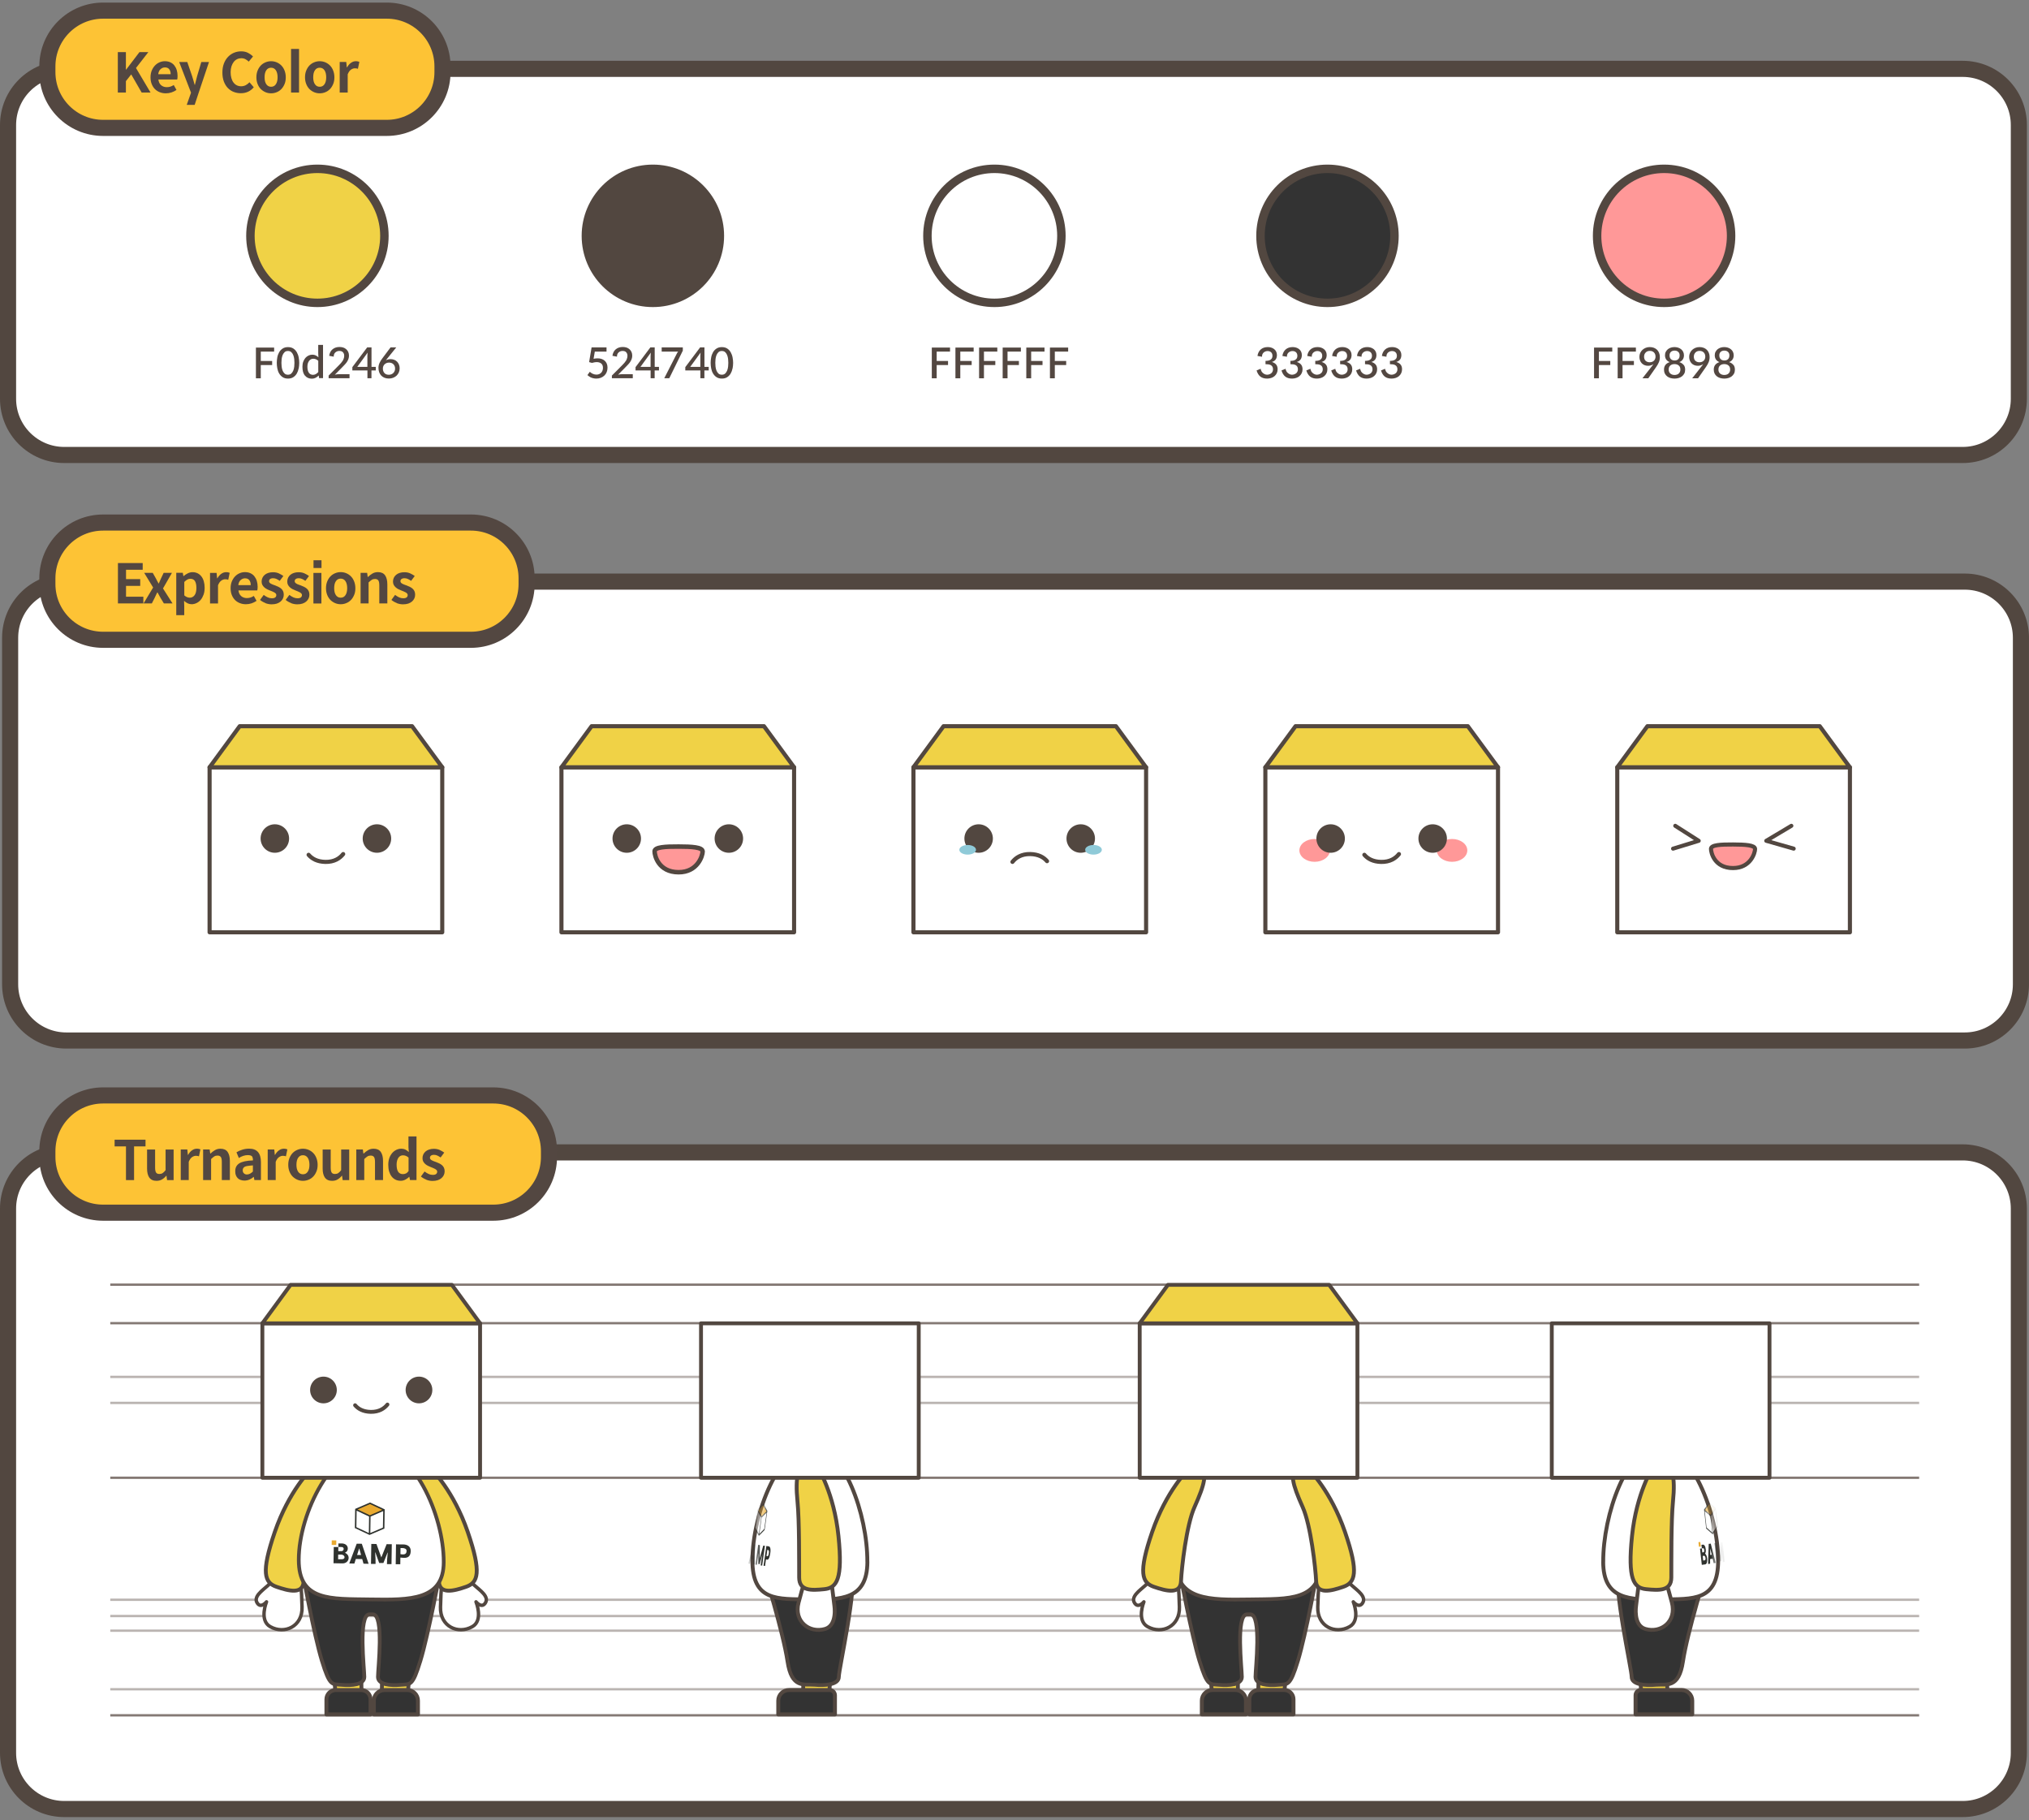 <svg viewBox="0 0 252 226" fill="none" xmlns="http://www.w3.org/2000/svg">
<rect x="0" y="0" width="252" height="226" fill="#808080" stroke="none"/>
<path d="M243.763 143.094H7.977C4.124 143.094 1 146.218 1 150.071V217.654C1 221.507 4.124 224.631 7.977 224.631H243.763C247.617 224.631 250.74 221.507 250.74 217.654V150.071C250.74 146.218 247.617 143.094 243.763 143.094Z" fill="white" stroke="#524740" stroke-width="2" stroke-linecap="round" stroke-linejoin="round"/>
<path d="M243.763 8.55H7.977C4.124 8.55 1 11.674 1 15.527V49.519C1 53.372 4.124 56.496 7.977 56.496H243.763C247.617 56.496 250.74 53.372 250.74 49.519V15.527C250.74 11.674 247.617 8.55 243.763 8.55Z" fill="white" stroke="#524740" stroke-width="2" stroke-linecap="round" stroke-linejoin="round"/>
<path d="M244.021 72.22H8.235C4.382 72.22 1.258 75.344 1.258 79.197V122.225C1.258 126.078 4.382 129.202 8.235 129.202H244.021C247.874 129.202 250.998 126.078 250.998 122.225V79.197C250.998 75.344 247.874 72.22 244.021 72.22Z" fill="white" stroke="#524740" stroke-width="2" stroke-linecap="round" stroke-linejoin="round"/>
<path d="M48.035 1.32H12.805C8.982 1.32 5.883 4.419 5.883 8.242V8.957C5.883 12.78 8.982 15.879 12.805 15.879H48.035C51.858 15.879 54.957 12.78 54.957 8.957V8.242C54.957 4.419 51.858 1.32 48.035 1.32Z" fill="#FDC335" stroke="#534741" stroke-width="2" stroke-miterlimit="10"/>
<path d="M58.483 64.886H12.805C8.982 64.886 5.883 67.985 5.883 71.807V72.522C5.883 76.345 8.982 79.444 12.805 79.444H58.483C62.305 79.444 65.404 76.345 65.404 72.522V71.807C65.404 67.985 62.305 64.886 58.483 64.886Z" fill="#FDC335" stroke="#534741" stroke-width="2" stroke-miterlimit="10"/>
<path d="M61.262 136.023H12.805C8.982 136.023 5.883 139.122 5.883 142.945V143.66C5.883 147.483 8.982 150.582 12.805 150.582H61.262C65.085 150.582 68.184 147.483 68.184 143.66V142.945C68.184 139.122 65.085 136.023 61.262 136.023Z" fill="#FDC335" stroke="#534741" stroke-width="2" stroke-miterlimit="10"/>
<path d="M15.644 8.647H15.662L17.32 6.472H18.423L16.889 8.444L18.695 11.489H17.591L16.297 9.239L15.637 10.077V11.489H14.633V6.472H15.637V8.647H15.644Z" fill="#534741"/>
<path d="M19.842 11.453C19.614 11.36 19.41 11.231 19.244 11.065C19.078 10.898 18.942 10.688 18.843 10.442C18.745 10.195 18.695 9.918 18.695 9.604C18.695 9.289 18.745 9.018 18.843 8.772C18.942 8.525 19.078 8.316 19.238 8.143C19.404 7.97 19.589 7.835 19.805 7.742C20.02 7.65 20.236 7.601 20.464 7.601C20.729 7.601 20.957 7.644 21.155 7.736C21.352 7.829 21.518 7.952 21.648 8.118C21.777 8.285 21.882 8.476 21.95 8.698C22.017 8.92 22.054 9.16 22.054 9.425C22.054 9.517 22.054 9.604 22.042 9.684C22.03 9.77 22.024 9.832 22.005 9.875H19.669C19.712 10.189 19.823 10.424 20.014 10.584C20.205 10.744 20.44 10.824 20.723 10.824C20.883 10.824 21.031 10.8 21.167 10.756C21.302 10.713 21.444 10.645 21.58 10.559L21.919 11.169C21.728 11.299 21.518 11.403 21.296 11.477C21.068 11.551 20.834 11.588 20.594 11.588C20.329 11.588 20.082 11.545 19.854 11.453H19.842ZM21.019 8.599C20.902 8.445 20.723 8.371 20.477 8.371C20.279 8.371 20.101 8.445 19.94 8.587C19.78 8.729 19.688 8.938 19.651 9.215H21.198C21.198 8.957 21.136 8.753 21.019 8.599Z" fill="#534741"/>
<path d="M23.727 11.514L22.254 7.699H23.259L23.863 9.462C23.924 9.635 23.974 9.807 24.023 9.986C24.072 10.165 24.128 10.343 24.177 10.534H24.208C24.251 10.356 24.3 10.177 24.343 9.998C24.387 9.819 24.436 9.641 24.479 9.462L25.003 7.699H25.958L24.645 11.607L24.177 13.024H23.191L23.721 11.521L23.727 11.514Z" fill="#534741"/>
<path d="M29.026 11.416C28.743 11.305 28.503 11.138 28.293 10.923C28.083 10.707 27.923 10.436 27.8 10.115C27.683 9.795 27.621 9.425 27.621 9.006C27.621 8.587 27.683 8.223 27.806 7.896C27.929 7.57 28.096 7.299 28.311 7.071C28.527 6.842 28.774 6.67 29.051 6.553C29.335 6.436 29.63 6.374 29.951 6.374C30.271 6.374 30.561 6.436 30.808 6.565C31.054 6.695 31.258 6.842 31.424 7.015L30.894 7.65C30.765 7.527 30.629 7.428 30.481 7.348C30.333 7.268 30.16 7.231 29.976 7.231C29.791 7.231 29.612 7.268 29.445 7.348C29.285 7.428 29.143 7.539 29.026 7.693C28.909 7.841 28.817 8.026 28.749 8.235C28.681 8.445 28.644 8.692 28.644 8.963C28.644 9.234 28.675 9.48 28.737 9.696C28.798 9.912 28.885 10.097 29.002 10.251C29.119 10.405 29.254 10.516 29.415 10.596C29.575 10.676 29.754 10.713 29.951 10.713C30.167 10.713 30.364 10.664 30.53 10.571C30.697 10.479 30.851 10.362 30.986 10.214L31.517 10.836C31.104 11.329 30.573 11.576 29.914 11.576C29.6 11.576 29.298 11.521 29.02 11.41L29.026 11.416Z" fill="#534741"/>
<path d="M32.984 11.453C32.762 11.36 32.571 11.231 32.398 11.065C32.232 10.898 32.096 10.688 31.998 10.442C31.899 10.195 31.844 9.918 31.844 9.604C31.844 9.289 31.893 9.006 31.998 8.753C32.103 8.5 32.232 8.297 32.398 8.124C32.565 7.958 32.762 7.822 32.984 7.736C33.206 7.644 33.434 7.601 33.668 7.601C33.902 7.601 34.137 7.644 34.358 7.736C34.58 7.829 34.771 7.958 34.938 8.124C35.104 8.291 35.24 8.5 35.339 8.753C35.437 9.006 35.493 9.283 35.493 9.604C35.493 9.924 35.443 10.195 35.339 10.442C35.234 10.688 35.104 10.898 34.938 11.065C34.771 11.237 34.58 11.367 34.358 11.453C34.137 11.545 33.908 11.588 33.668 11.588C33.428 11.588 33.206 11.545 32.984 11.453ZM34.266 10.454C34.408 10.245 34.476 9.955 34.476 9.598C34.476 9.24 34.408 8.944 34.266 8.729C34.124 8.519 33.927 8.408 33.668 8.408C33.409 8.408 33.212 8.513 33.07 8.729C32.928 8.938 32.861 9.228 32.861 9.598C32.861 9.967 32.928 10.239 33.07 10.454C33.212 10.664 33.409 10.775 33.668 10.775C33.927 10.775 34.124 10.67 34.266 10.454Z" fill="#534741"/>
<path d="M37.141 6.078V11.49H36.148V6.078H37.141Z" fill="#534741"/>
<path d="M39.023 11.453C38.801 11.36 38.61 11.231 38.438 11.065C38.271 10.898 38.136 10.688 38.037 10.442C37.938 10.195 37.883 9.918 37.883 9.604C37.883 9.289 37.932 9.006 38.037 8.753C38.142 8.5 38.271 8.297 38.438 8.124C38.604 7.958 38.801 7.822 39.023 7.736C39.245 7.644 39.473 7.601 39.707 7.601C39.941 7.601 40.176 7.644 40.398 7.736C40.619 7.829 40.81 7.958 40.977 8.124C41.143 8.291 41.279 8.5 41.377 8.753C41.476 9.006 41.532 9.283 41.532 9.604C41.532 9.924 41.482 10.195 41.377 10.442C41.273 10.688 41.143 10.898 40.977 11.065C40.81 11.237 40.619 11.367 40.398 11.453C40.176 11.545 39.948 11.588 39.707 11.588C39.467 11.588 39.245 11.545 39.023 11.453ZM40.305 10.454C40.447 10.245 40.515 9.955 40.515 9.598C40.515 9.24 40.447 8.944 40.305 8.729C40.163 8.519 39.966 8.408 39.707 8.408C39.448 8.408 39.251 8.513 39.109 8.729C38.968 8.938 38.9 9.228 38.9 9.598C38.9 9.967 38.968 10.239 39.109 10.454C39.251 10.664 39.448 10.775 39.707 10.775C39.966 10.775 40.163 10.67 40.305 10.454Z" fill="#534741"/>
<path d="M43.079 8.365H43.104C43.245 8.118 43.406 7.927 43.597 7.798C43.782 7.668 43.979 7.601 44.182 7.601C44.287 7.601 44.373 7.607 44.441 7.625C44.509 7.644 44.571 7.662 44.632 7.681L44.453 8.544C44.392 8.519 44.33 8.507 44.269 8.494C44.207 8.482 44.139 8.482 44.059 8.482C43.911 8.482 43.751 8.537 43.59 8.648C43.43 8.759 43.295 8.95 43.184 9.228V11.49H42.191V7.693H43.005L43.073 8.365H43.079Z" fill="#534741"/>
<path d="M17.73 70.751H15.653V71.91H17.416V72.748H15.653V74.092H17.804V74.93H14.648V69.913H17.724V70.745L17.73 70.751Z" fill="#534741"/>
<path d="M18.974 71.14L19.357 71.818C19.418 71.929 19.474 72.034 19.523 72.138C19.579 72.243 19.634 72.348 19.696 72.453H19.72C19.764 72.348 19.813 72.243 19.862 72.132C19.911 72.021 19.954 71.917 20.004 71.812L20.324 71.134H21.354L20.244 73.069L21.428 74.93H20.355L19.936 74.24C19.874 74.129 19.813 74.012 19.751 73.901C19.689 73.79 19.634 73.679 19.566 73.568H19.529C19.474 73.679 19.424 73.784 19.369 73.895C19.32 74.006 19.264 74.123 19.209 74.24L18.857 74.93H17.828L19.018 72.952L17.908 71.134H18.981L18.974 71.14Z" fill="#534741"/>
<path d="M22.778 71.534H22.803C22.963 71.398 23.136 71.281 23.327 71.189C23.518 71.096 23.715 71.047 23.918 71.047C24.153 71.047 24.362 71.096 24.547 71.189C24.732 71.281 24.886 71.41 25.015 71.577C25.145 71.743 25.244 71.947 25.311 72.181C25.379 72.421 25.416 72.686 25.416 72.976C25.416 73.303 25.373 73.592 25.281 73.845C25.188 74.098 25.071 74.314 24.923 74.486C24.775 74.659 24.603 74.794 24.405 74.887C24.208 74.979 24.011 75.028 23.801 75.028C23.635 75.028 23.468 74.992 23.314 74.918C23.16 74.844 23.006 74.745 22.858 74.609L22.883 75.232V76.385H21.891V71.127H22.704L22.772 71.522L22.778 71.534ZM24.159 73.919C24.313 73.722 24.393 73.414 24.393 72.995C24.393 72.631 24.331 72.347 24.214 72.156C24.097 71.965 23.906 71.867 23.641 71.867C23.512 71.867 23.382 71.897 23.265 71.965C23.148 72.033 23.018 72.132 22.889 72.261V73.931C23.012 74.036 23.13 74.11 23.247 74.153C23.364 74.196 23.475 74.215 23.579 74.215C23.808 74.215 24.005 74.116 24.159 73.919Z" fill="#534741"/>
<path d="M26.974 71.811H26.998C27.14 71.565 27.3 71.374 27.491 71.244C27.676 71.115 27.873 71.047 28.077 71.047C28.181 71.047 28.268 71.053 28.336 71.072C28.403 71.09 28.465 71.109 28.527 71.127L28.348 71.99C28.286 71.965 28.225 71.953 28.163 71.941C28.101 71.928 28.034 71.928 27.953 71.928C27.806 71.928 27.645 71.984 27.485 72.095C27.325 72.206 27.189 72.397 27.078 72.674V74.936H26.086V71.139H26.899L26.967 71.811H26.974Z" fill="#534741"/>
<path d="M29.787 74.893C29.559 74.801 29.356 74.671 29.189 74.505C29.023 74.338 28.887 74.129 28.788 73.882C28.69 73.636 28.641 73.359 28.641 73.044C28.641 72.73 28.69 72.459 28.788 72.212C28.887 71.966 29.023 71.756 29.183 71.583C29.349 71.411 29.534 71.275 29.75 71.183C29.966 71.09 30.181 71.041 30.41 71.041C30.675 71.041 30.903 71.084 31.1 71.177C31.297 71.269 31.463 71.392 31.593 71.559C31.722 71.725 31.827 71.916 31.895 72.138C31.963 72.36 32 72.6 32 72.865C32 72.958 32 73.044 31.987 73.124C31.975 73.211 31.969 73.272 31.95 73.315H29.614C29.658 73.63 29.768 73.864 29.96 74.024C30.151 74.184 30.385 74.264 30.668 74.264C30.829 74.264 30.977 74.24 31.112 74.197C31.248 74.154 31.39 74.086 31.525 73.999L31.864 74.61C31.673 74.739 31.463 74.844 31.242 74.918C31.014 74.992 30.779 75.029 30.539 75.029C30.274 75.029 30.027 74.986 29.799 74.893H29.787ZM30.964 72.04C30.847 71.885 30.668 71.811 30.422 71.811C30.225 71.811 30.046 71.885 29.886 72.027C29.725 72.169 29.633 72.379 29.596 72.656H31.143C31.143 72.397 31.081 72.194 30.964 72.04Z" fill="#534741"/>
<path d="M32.969 74.881C32.71 74.783 32.488 74.653 32.297 74.493L32.753 73.87C32.925 74 33.092 74.105 33.258 74.179C33.425 74.253 33.591 74.29 33.77 74.29C33.961 74.29 34.097 74.253 34.189 74.179C34.275 74.105 34.319 74.006 34.319 73.889C34.319 73.815 34.294 73.753 34.251 73.704C34.208 73.655 34.146 73.605 34.072 73.562C33.998 73.519 33.912 73.476 33.819 73.439C33.727 73.402 33.628 73.359 33.53 73.322C33.406 73.279 33.283 73.223 33.166 73.162C33.043 73.1 32.932 73.026 32.833 72.94C32.734 72.853 32.654 72.749 32.587 72.632C32.525 72.514 32.494 72.379 32.494 72.219C32.494 72.046 32.525 71.892 32.593 71.75C32.66 71.608 32.753 71.485 32.876 71.38C32.999 71.276 33.147 71.195 33.32 71.14C33.493 71.085 33.69 71.054 33.899 71.054C34.183 71.054 34.429 71.103 34.639 71.202C34.849 71.3 35.033 71.405 35.194 71.522L34.744 72.126C34.608 72.034 34.473 71.954 34.343 71.892C34.214 71.83 34.072 71.799 33.924 71.799C33.752 71.799 33.628 71.837 33.542 71.904C33.456 71.972 33.419 72.058 33.419 72.169C33.419 72.237 33.437 72.299 33.48 72.348C33.523 72.397 33.579 72.441 33.653 72.484C33.727 72.527 33.807 72.564 33.899 72.595C33.992 72.625 34.09 72.662 34.189 72.699C34.319 72.749 34.442 72.804 34.565 72.86C34.688 72.921 34.799 72.989 34.904 73.075C35.009 73.162 35.089 73.266 35.151 73.39C35.212 73.513 35.243 73.667 35.243 73.84C35.243 74.012 35.212 74.16 35.144 74.308C35.077 74.45 34.984 74.579 34.855 74.69C34.725 74.801 34.571 74.887 34.386 74.949C34.201 75.011 33.98 75.041 33.733 75.041C33.486 75.041 33.215 74.992 32.962 74.894L32.969 74.881Z" fill="#534741"/>
<path d="M36.152 74.881C35.893 74.783 35.672 74.653 35.48 74.493L35.937 73.87C36.109 74 36.276 74.105 36.442 74.179C36.608 74.253 36.775 74.29 36.954 74.29C37.145 74.29 37.28 74.253 37.373 74.179C37.459 74.105 37.502 74.006 37.502 73.889C37.502 73.815 37.477 73.753 37.434 73.704C37.391 73.655 37.33 73.605 37.256 73.562C37.182 73.519 37.095 73.476 37.003 73.439C36.91 73.402 36.812 73.359 36.713 73.322C36.59 73.279 36.467 73.223 36.349 73.162C36.226 73.1 36.115 73.026 36.017 72.94C35.918 72.853 35.838 72.749 35.77 72.632C35.709 72.514 35.678 72.379 35.678 72.219C35.678 72.046 35.709 71.892 35.776 71.75C35.844 71.608 35.937 71.485 36.06 71.38C36.183 71.276 36.331 71.195 36.504 71.14C36.676 71.085 36.873 71.054 37.083 71.054C37.367 71.054 37.613 71.103 37.823 71.202C38.032 71.3 38.217 71.405 38.377 71.522L37.927 72.126C37.792 72.034 37.656 71.954 37.527 71.892C37.397 71.83 37.256 71.799 37.108 71.799C36.935 71.799 36.812 71.837 36.725 71.904C36.639 71.972 36.602 72.058 36.602 72.169C36.602 72.237 36.621 72.299 36.664 72.348C36.707 72.397 36.763 72.441 36.837 72.484C36.91 72.527 36.99 72.564 37.083 72.595C37.175 72.625 37.274 72.662 37.373 72.699C37.502 72.749 37.625 72.804 37.749 72.86C37.872 72.921 37.983 72.989 38.088 73.075C38.192 73.162 38.273 73.266 38.334 73.39C38.396 73.513 38.427 73.667 38.427 73.84C38.427 74.012 38.396 74.16 38.328 74.308C38.26 74.45 38.168 74.579 38.038 74.69C37.909 74.801 37.755 74.887 37.57 74.949C37.385 75.011 37.163 75.041 36.917 75.041C36.67 75.041 36.399 74.992 36.146 74.894L36.152 74.881Z" fill="#534741"/>
<path d="M39.918 71.14V74.937H38.926V71.14H39.918ZM38.938 69.568H39.93V70.53H38.938V69.568Z" fill="#534741"/>
<path d="M41.629 74.893C41.407 74.801 41.216 74.671 41.043 74.505C40.877 74.338 40.741 74.129 40.642 73.882C40.544 73.636 40.488 73.359 40.488 73.044C40.488 72.73 40.538 72.446 40.642 72.194C40.747 71.941 40.877 71.737 41.043 71.565C41.209 71.398 41.407 71.263 41.629 71.177C41.85 71.084 42.078 71.041 42.313 71.041C42.547 71.041 42.781 71.084 43.003 71.177C43.225 71.269 43.416 71.398 43.582 71.565C43.749 71.731 43.884 71.941 43.983 72.194C44.082 72.446 44.137 72.724 44.137 73.044C44.137 73.365 44.088 73.636 43.983 73.882C43.878 74.129 43.749 74.338 43.582 74.505C43.416 74.677 43.225 74.807 43.003 74.893C42.781 74.986 42.553 75.029 42.313 75.029C42.072 75.029 41.85 74.986 41.629 74.893ZM42.91 73.895C43.052 73.685 43.12 73.395 43.12 73.038C43.12 72.68 43.052 72.385 42.91 72.169C42.769 71.959 42.572 71.848 42.313 71.848C42.054 71.848 41.857 71.953 41.715 72.169C41.573 72.379 41.505 72.668 41.505 73.038C41.505 73.408 41.573 73.679 41.715 73.895C41.857 74.104 42.054 74.215 42.313 74.215C42.572 74.215 42.769 74.111 42.91 73.895Z" fill="#534741"/>
<path d="M45.679 71.639H45.703C45.87 71.479 46.055 71.337 46.252 71.22C46.449 71.103 46.677 71.041 46.936 71.041C47.349 71.041 47.645 71.177 47.83 71.442C48.015 71.713 48.107 72.083 48.107 72.563V74.93H47.109V72.687C47.109 72.391 47.066 72.187 46.986 72.07C46.899 71.953 46.764 71.892 46.573 71.892C46.412 71.892 46.277 71.929 46.166 72.002C46.055 72.076 45.925 72.181 45.778 72.323V74.93H44.785V71.133H45.599L45.666 71.633L45.679 71.639Z" fill="#534741"/>
<path d="M49.285 74.881C49.026 74.783 48.804 74.653 48.613 74.493L49.069 73.87C49.242 74 49.408 74.105 49.575 74.179C49.741 74.253 49.908 74.29 50.086 74.29C50.277 74.29 50.413 74.253 50.505 74.179C50.592 74.105 50.635 74.006 50.635 73.889C50.635 73.815 50.61 73.753 50.567 73.704C50.524 73.655 50.462 73.605 50.388 73.562C50.314 73.519 50.228 73.476 50.136 73.439C50.043 73.402 49.945 73.359 49.846 73.322C49.723 73.279 49.599 73.223 49.482 73.162C49.359 73.1 49.248 73.026 49.15 72.94C49.051 72.853 48.971 72.749 48.903 72.632C48.841 72.514 48.81 72.379 48.81 72.219C48.81 72.046 48.841 71.892 48.909 71.75C48.977 71.608 49.069 71.485 49.193 71.38C49.316 71.276 49.464 71.195 49.636 71.14C49.809 71.085 50.006 71.054 50.216 71.054C50.499 71.054 50.746 71.103 50.955 71.202C51.165 71.3 51.35 71.405 51.51 71.522L51.06 72.126C50.925 72.034 50.789 71.954 50.66 71.892C50.53 71.83 50.388 71.799 50.24 71.799C50.068 71.799 49.945 71.837 49.858 71.904C49.772 71.972 49.735 72.058 49.735 72.169C49.735 72.237 49.754 72.299 49.797 72.348C49.84 72.397 49.895 72.441 49.969 72.484C50.043 72.527 50.123 72.564 50.216 72.595C50.308 72.625 50.407 72.662 50.505 72.699C50.635 72.749 50.758 72.804 50.882 72.86C51.005 72.921 51.116 72.989 51.221 73.075C51.325 73.162 51.405 73.266 51.467 73.39C51.529 73.513 51.559 73.667 51.559 73.84C51.559 74.012 51.529 74.16 51.461 74.308C51.393 74.45 51.301 74.579 51.171 74.69C51.042 74.801 50.888 74.887 50.703 74.949C50.518 75.011 50.296 75.041 50.049 75.041C49.803 75.041 49.532 74.992 49.279 74.894L49.285 74.881Z" fill="#534741"/>
<path d="M14.234 141.518H18.074V142.35H16.651V146.535H15.646V142.35H14.234V141.518Z" fill="#534741"/>
<path d="M18.543 146.226C18.358 145.955 18.266 145.585 18.266 145.11V142.737H19.264V144.981C19.264 145.277 19.307 145.486 19.387 145.603C19.468 145.72 19.603 145.776 19.794 145.776C19.954 145.776 20.09 145.739 20.201 145.665C20.312 145.591 20.435 145.474 20.565 145.301V142.737H21.563V146.534H20.75L20.676 145.992H20.651C20.491 146.189 20.312 146.343 20.121 146.454C19.93 146.571 19.702 146.626 19.437 146.626C19.03 146.626 18.734 146.491 18.549 146.226H18.543Z" fill="#534741"/>
<path d="M23.337 143.403H23.361C23.503 143.156 23.663 142.965 23.855 142.836C24.039 142.706 24.237 142.639 24.44 142.639C24.545 142.639 24.631 142.645 24.699 142.663C24.767 142.682 24.828 142.7 24.89 142.719L24.711 143.582C24.65 143.557 24.588 143.545 24.526 143.532C24.465 143.52 24.397 143.52 24.317 143.52C24.169 143.52 24.009 143.576 23.848 143.686C23.688 143.797 23.552 143.988 23.442 144.266V146.528H22.449V142.731H23.263L23.331 143.403H23.337Z" fill="#534741"/>
<path d="M26.12 143.237H26.145C26.311 143.076 26.496 142.935 26.694 142.817C26.891 142.7 27.119 142.639 27.378 142.639C27.791 142.639 28.086 142.774 28.271 143.039C28.456 143.31 28.549 143.68 28.549 144.161V146.528H27.55V144.284C27.55 143.988 27.507 143.785 27.427 143.668C27.341 143.551 27.205 143.489 27.014 143.489C26.854 143.489 26.718 143.526 26.607 143.6C26.496 143.674 26.367 143.779 26.219 143.921V146.528H25.227V142.731H26.04L26.108 143.23L26.12 143.237Z" fill="#534741"/>
<path d="M29.887 146.521C29.745 146.472 29.628 146.392 29.529 146.299C29.431 146.207 29.357 146.083 29.301 145.948C29.246 145.812 29.221 145.664 29.221 145.498C29.197 145.029 29.363 144.69 29.708 144.462C30.053 144.241 30.62 144.117 31.409 144.093C31.428 143.932 31.397 143.772 31.323 143.612C31.243 143.495 31.058 143.433 30.768 143.433C30.59 143.433 30.411 143.464 30.213 143.526C30.022 143.587 29.837 143.68 29.665 143.791L29.369 143.082C29.579 142.952 29.819 142.848 30.09 142.761C30.361 142.675 30.651 142.632 30.947 142.632C31.921 142.632 32.408 143.193 32.408 144.308V146.527H31.594L31.52 146.139H31.502C31.341 146.281 31.163 146.392 30.972 146.472C30.78 146.552 30.577 146.595 30.355 146.595C30.189 146.595 30.035 146.57 29.893 146.515L29.887 146.521ZM31.052 145.738C31.169 145.677 31.292 145.59 31.409 145.473V144.709C31.292 144.715 31.175 144.727 31.058 144.74C30.941 144.752 30.83 144.764 30.725 144.783C30.509 144.814 30.355 144.882 30.269 144.98C30.183 145.079 30.14 145.196 30.146 145.331C30.146 145.492 30.201 145.615 30.3 145.701C30.398 145.794 30.515 145.837 30.663 145.837C30.805 145.837 30.941 145.8 31.058 145.738H31.052Z" fill="#534741"/>
<path d="M34.138 143.403H34.162C34.304 143.156 34.464 142.965 34.655 142.836C34.84 142.706 35.037 142.639 35.241 142.639C35.346 142.639 35.432 142.645 35.5 142.663C35.568 142.682 35.629 142.7 35.691 142.719L35.512 143.582C35.45 143.557 35.389 143.545 35.327 143.532C35.266 143.52 35.198 143.52 35.118 143.52C34.97 143.52 34.809 143.576 34.649 143.686C34.489 143.797 34.353 143.988 34.242 144.266V146.528H33.25V142.731H34.064L34.131 143.403H34.138Z" fill="#534741"/>
<path d="M36.941 146.491C36.719 146.398 36.528 146.269 36.355 146.103C36.189 145.936 36.053 145.727 35.955 145.48C35.856 145.234 35.801 144.956 35.801 144.642C35.801 144.327 35.85 144.044 35.955 143.791C36.06 143.539 36.189 143.335 36.355 143.163C36.522 142.996 36.719 142.861 36.941 142.774C37.163 142.682 37.391 142.639 37.625 142.639C37.859 142.639 38.094 142.682 38.316 142.774C38.537 142.867 38.728 142.996 38.895 143.163C39.061 143.329 39.197 143.539 39.295 143.791C39.394 144.044 39.45 144.321 39.45 144.642C39.45 144.962 39.4 145.234 39.295 145.48C39.191 145.727 39.061 145.936 38.895 146.103C38.728 146.275 38.537 146.405 38.316 146.491C38.094 146.583 37.866 146.626 37.625 146.626C37.385 146.626 37.163 146.583 36.941 146.491ZM38.223 145.492C38.365 145.283 38.433 144.993 38.433 144.636C38.433 144.278 38.365 143.982 38.223 143.767C38.081 143.557 37.884 143.446 37.625 143.446C37.366 143.446 37.169 143.551 37.027 143.767C36.886 143.976 36.818 144.266 36.818 144.636C36.818 145.005 36.886 145.277 37.027 145.492C37.169 145.702 37.366 145.813 37.625 145.813C37.884 145.813 38.081 145.708 38.223 145.492Z" fill="#534741"/>
<path d="M40.352 146.226C40.167 145.955 40.074 145.585 40.074 145.11V142.737H41.073V144.981C41.073 145.277 41.116 145.486 41.196 145.603C41.276 145.72 41.412 145.776 41.603 145.776C41.763 145.776 41.899 145.739 42.01 145.665C42.12 145.591 42.244 145.474 42.373 145.301V142.737H43.372V146.534H42.558L42.484 145.992H42.459C42.299 146.189 42.12 146.343 41.929 146.454C41.738 146.571 41.51 146.626 41.245 146.626C40.839 146.626 40.543 146.491 40.358 146.226H40.352Z" fill="#534741"/>
<path d="M45.144 143.237H45.168C45.335 143.076 45.52 142.935 45.717 142.817C45.914 142.7 46.142 142.639 46.401 142.639C46.814 142.639 47.11 142.774 47.295 143.039C47.48 143.31 47.572 143.68 47.572 144.161V146.528H46.574V144.284C46.574 143.988 46.531 143.785 46.45 143.668C46.364 143.551 46.228 143.489 46.037 143.489C45.877 143.489 45.742 143.526 45.631 143.6C45.52 143.674 45.39 143.779 45.242 143.921V146.528H44.25V142.731H45.064L45.131 143.23L45.144 143.237Z" fill="#534741"/>
<path d="M49.141 146.491C48.95 146.398 48.783 146.269 48.648 146.096C48.512 145.924 48.408 145.714 48.334 145.474C48.26 145.233 48.223 144.95 48.223 144.642C48.223 144.334 48.266 144.05 48.352 143.804C48.438 143.557 48.562 143.347 48.71 143.175C48.858 143.002 49.03 142.873 49.221 142.78C49.412 142.688 49.609 142.639 49.813 142.639C50.029 142.639 50.214 142.676 50.355 142.75C50.497 142.824 50.639 142.922 50.774 143.052L50.731 142.454V141.116H51.73V146.528H50.922L50.842 146.133H50.824C50.682 146.269 50.522 146.386 50.343 146.478C50.164 146.571 49.973 146.62 49.77 146.62C49.535 146.62 49.32 146.577 49.129 146.485L49.141 146.491ZM50.411 145.72C50.528 145.659 50.639 145.56 50.743 145.412V143.742C50.626 143.637 50.509 143.563 50.392 143.52C50.275 143.477 50.158 143.458 50.041 143.458C49.93 143.458 49.831 143.483 49.733 143.532C49.634 143.582 49.554 143.656 49.486 143.754C49.418 143.853 49.357 143.976 49.32 144.118C49.277 144.26 49.258 144.432 49.258 144.617C49.258 145.406 49.517 145.794 50.047 145.794C50.176 145.794 50.3 145.764 50.417 145.708L50.411 145.72Z" fill="#534741"/>
<path d="M52.949 146.479C52.69 146.38 52.468 146.251 52.277 146.091L52.733 145.468C52.906 145.598 53.072 145.702 53.239 145.776C53.405 145.85 53.572 145.887 53.75 145.887C53.941 145.887 54.077 145.85 54.17 145.776C54.256 145.702 54.299 145.604 54.299 145.487C54.299 145.413 54.274 145.351 54.231 145.302C54.188 145.252 54.126 145.203 54.052 145.16C53.978 145.117 53.892 145.074 53.8 145.037C53.707 145 53.609 144.957 53.51 144.92C53.387 144.876 53.264 144.821 53.146 144.759C53.023 144.698 52.912 144.624 52.814 144.537C52.715 144.451 52.635 144.346 52.567 144.229C52.505 144.112 52.475 143.977 52.475 143.816C52.475 143.644 52.505 143.49 52.573 143.348C52.641 143.206 52.733 143.083 52.857 142.978C52.98 142.873 53.128 142.793 53.3 142.738C53.473 142.682 53.67 142.651 53.88 142.651C54.163 142.651 54.41 142.701 54.62 142.799C54.829 142.898 55.014 143.003 55.174 143.12L54.724 143.724C54.589 143.631 54.453 143.551 54.324 143.49C54.194 143.428 54.053 143.397 53.904 143.397C53.732 143.397 53.609 143.434 53.522 143.502C53.436 143.57 53.399 143.656 53.399 143.767C53.399 143.835 53.418 143.896 53.461 143.946C53.504 143.995 53.559 144.038 53.633 144.081C53.707 144.124 53.787 144.161 53.88 144.192C53.972 144.223 54.071 144.26 54.17 144.297C54.299 144.346 54.422 144.402 54.545 144.457C54.669 144.519 54.78 144.587 54.885 144.673C54.989 144.759 55.069 144.864 55.131 144.987C55.193 145.111 55.224 145.265 55.224 145.437C55.224 145.61 55.193 145.758 55.125 145.906C55.057 146.047 54.965 146.177 54.835 146.288C54.706 146.399 54.552 146.485 54.367 146.547C54.182 146.608 53.96 146.639 53.714 146.639C53.467 146.639 53.196 146.59 52.943 146.491L52.949 146.479Z" fill="#534741"/>
<path d="M54.926 95.276H26.031V115.764H54.926V95.276Z" fill="white" stroke="#524740" stroke-width="0.51" stroke-linecap="round" stroke-linejoin="round"/>
<path d="M51.178 90.173H29.773L26.031 95.276H54.926L51.178 90.173Z" fill="#F0D246" stroke="#524740" stroke-width="0.51" stroke-linecap="round" stroke-linejoin="round"/>
<path d="M42.624 106.051C42.205 106.581 41.508 107.043 40.418 107.025C39.388 107.006 38.735 106.618 38.328 106.143" stroke="#524740" stroke-width="0.51" stroke-linecap="round" stroke-linejoin="round"/>
<path d="M46.816 105.89C47.793 105.89 48.585 105.098 48.585 104.121C48.585 103.145 47.793 102.353 46.816 102.353C45.839 102.353 45.047 103.145 45.047 104.121C45.047 105.098 45.839 105.89 46.816 105.89Z" fill="#524740"/>
<path d="M34.136 105.89C35.113 105.89 35.905 105.098 35.905 104.121C35.905 103.145 35.113 102.353 34.136 102.353C33.159 102.353 32.367 103.145 32.367 104.121C32.367 105.098 33.159 105.89 34.136 105.89Z" fill="#524740"/>
<path d="M98.625 95.276H69.731V115.764H98.625V95.276Z" fill="white" stroke="#524740" stroke-width="0.51" stroke-linecap="round" stroke-linejoin="round"/>
<path d="M94.884 90.173H73.478L69.731 95.276H98.625L94.884 90.173Z" fill="#F0D246" stroke="#524740" stroke-width="0.51" stroke-linecap="round" stroke-linejoin="round"/>
<path d="M86.331 106.052C85.912 106.582 85.216 107.044 84.125 107.026C83.095 107.007 82.442 106.619 82.035 106.144" stroke="#524740" stroke-width="0.51" stroke-linecap="round" stroke-linejoin="round"/>
<path d="M90.523 105.891C91.5 105.891 92.292 105.099 92.292 104.122C92.292 103.145 91.5 102.354 90.523 102.354C89.546 102.354 88.754 103.145 88.754 104.122C88.754 105.099 89.546 105.891 90.523 105.891Z" fill="#524740"/>
<path d="M77.843 105.891C78.82 105.891 79.612 105.099 79.612 104.122C79.612 103.145 78.82 102.354 77.843 102.354C76.866 102.354 76.074 103.145 76.074 104.122C76.074 105.099 76.866 105.891 77.843 105.891Z" fill="#524740"/>
<path d="M142.344 95.276H113.449V115.764H142.344V95.276Z" fill="white" stroke="#524740" stroke-width="0.51" stroke-linecap="round" stroke-linejoin="round"/>
<path d="M138.596 90.173H117.19L113.449 95.276H142.338L138.596 90.173Z" fill="#F0D246" stroke="#524740" stroke-width="0.51" stroke-linecap="round" stroke-linejoin="round"/>
<path d="M125.746 107.024C126.165 106.494 126.862 106.032 127.953 106.05C128.982 106.069 129.635 106.457 130.042 106.932" stroke="#524740" stroke-width="0.51" stroke-linecap="round" stroke-linejoin="round"/>
<path d="M134.226 105.891C135.203 105.891 135.995 105.099 135.995 104.122C135.995 103.145 135.203 102.354 134.226 102.354C133.249 102.354 132.457 103.145 132.457 104.122C132.457 105.099 133.249 105.891 134.226 105.891Z" fill="#524740"/>
<path d="M121.546 105.891C122.523 105.891 123.315 105.099 123.315 104.122C123.315 103.145 122.523 102.354 121.546 102.354C120.569 102.354 119.777 103.145 119.777 104.122C119.777 105.099 120.569 105.891 121.546 105.891Z" fill="#524740"/>
<path d="M135.813 106.119C136.385 106.119 136.848 105.851 136.848 105.521C136.848 105.191 136.385 104.923 135.813 104.923C135.241 104.923 134.777 105.191 134.777 105.521C134.777 105.851 135.241 106.119 135.813 106.119Z" fill="#8FCAD8"/>
<path d="M120.184 106.119C120.756 106.119 121.219 105.851 121.219 105.521C121.219 105.191 120.756 104.923 120.184 104.923C119.612 104.923 119.148 105.191 119.148 105.521C119.148 105.851 119.612 106.119 120.184 106.119Z" fill="#8FCAD8"/>
<path d="M186.051 95.276H157.156V115.764H186.051V95.276Z" fill="white" stroke="#524740" stroke-width="0.51" stroke-linecap="round" stroke-linejoin="round"/>
<path d="M182.304 90.173H160.904L157.156 95.276H186.051L182.304 90.173Z" fill="#F0D246" stroke="#524740" stroke-width="0.51" stroke-linecap="round" stroke-linejoin="round"/>
<path d="M173.749 106.052C173.33 106.582 172.634 107.044 171.543 107.026C170.513 107.007 169.86 106.619 169.453 106.144" stroke="#524740" stroke-width="0.51" stroke-linecap="round" stroke-linejoin="round"/>
<path d="M229.758 95.276H200.863V115.764H229.758V95.276Z" fill="white" stroke="#524740" stroke-width="0.51" stroke-linecap="round" stroke-linejoin="round"/>
<path d="M226.011 90.173H204.605L200.863 95.276H229.752L226.011 90.173Z" fill="#F0D246" stroke="#524740" stroke-width="0.51" stroke-linecap="round" stroke-linejoin="round"/>
<path d="M34.047 43.153V43.659H32.389V44.824H33.801V45.329H32.389V46.975H31.785V43.16H34.047V43.153Z" fill="#534741"/>
<path d="M37.093 45.747C37.05 45.981 36.97 46.191 36.865 46.375C36.76 46.56 36.612 46.714 36.434 46.831C36.255 46.949 36.033 47.01 35.768 47.01C35.503 47.01 35.281 46.949 35.102 46.831C34.924 46.714 34.782 46.56 34.671 46.375C34.56 46.191 34.486 45.975 34.443 45.747C34.4 45.519 34.375 45.284 34.375 45.056C34.375 44.828 34.4 44.6 34.443 44.366C34.486 44.132 34.566 43.922 34.671 43.737C34.776 43.553 34.924 43.398 35.102 43.281C35.281 43.164 35.503 43.102 35.768 43.102C36.033 43.102 36.261 43.164 36.44 43.281C36.618 43.398 36.76 43.559 36.871 43.75C36.976 43.941 37.056 44.15 37.099 44.385C37.142 44.619 37.167 44.841 37.167 45.062C37.167 45.284 37.142 45.519 37.099 45.753L37.093 45.747ZM36.545 44.6C36.526 44.434 36.489 44.267 36.434 44.12C36.378 43.965 36.298 43.842 36.187 43.737C36.082 43.633 35.941 43.583 35.762 43.583C35.583 43.583 35.441 43.633 35.337 43.737C35.232 43.842 35.152 43.972 35.09 44.12C35.035 44.274 34.998 44.434 34.979 44.6C34.961 44.767 34.954 44.921 34.954 45.056C34.954 45.192 34.961 45.346 34.979 45.513C34.998 45.679 35.035 45.845 35.09 45.993C35.145 46.147 35.232 46.271 35.337 46.375C35.441 46.48 35.583 46.529 35.762 46.529C35.941 46.529 36.082 46.48 36.187 46.375C36.292 46.271 36.372 46.141 36.434 45.993C36.489 45.839 36.526 45.679 36.545 45.513C36.563 45.346 36.569 45.192 36.569 45.056C36.569 44.921 36.563 44.767 36.545 44.6Z" fill="#534741"/>
<path d="M37.877 46.654C37.667 46.401 37.562 46.031 37.562 45.544C37.562 45.31 37.593 45.1 37.661 44.916C37.729 44.731 37.821 44.577 37.932 44.441C38.049 44.312 38.179 44.213 38.327 44.145C38.475 44.077 38.629 44.04 38.783 44.04C38.937 44.04 39.091 44.071 39.202 44.127C39.319 44.182 39.43 44.262 39.547 44.361L39.523 43.886V42.826H40.12V46.956H39.633L39.584 46.635H39.566C39.461 46.746 39.338 46.839 39.196 46.913C39.054 46.987 38.9 47.023 38.74 47.023C38.376 47.023 38.086 46.894 37.877 46.641V46.654ZM39.529 46.198V44.805C39.424 44.706 39.319 44.638 39.214 44.601C39.109 44.564 39.011 44.546 38.9 44.546C38.801 44.546 38.703 44.571 38.617 44.614C38.53 44.663 38.45 44.724 38.388 44.811C38.327 44.897 38.271 45.002 38.234 45.119C38.197 45.242 38.179 45.378 38.179 45.538C38.179 45.865 38.24 46.111 38.358 46.284C38.475 46.456 38.653 46.543 38.882 46.543C39.109 46.543 39.331 46.426 39.529 46.198Z" fill="#534741"/>
<path d="M40.816 46.968V46.635L42.105 45.341C42.197 45.248 42.277 45.162 42.357 45.07C42.437 44.977 42.511 44.879 42.579 44.774C42.647 44.657 42.696 44.527 42.727 44.392C42.758 44.256 42.758 44.127 42.733 44.003C42.709 43.886 42.647 43.781 42.554 43.701C42.462 43.621 42.32 43.578 42.135 43.578C42.031 43.578 41.938 43.596 41.852 43.633C41.766 43.67 41.692 43.72 41.63 43.781C41.568 43.843 41.519 43.917 41.488 44.003C41.457 44.09 41.445 44.182 41.451 44.287L40.884 44.182C40.934 43.837 41.069 43.566 41.297 43.375C41.525 43.184 41.815 43.085 42.172 43.085C42.333 43.085 42.487 43.11 42.629 43.153C42.77 43.196 42.894 43.27 42.998 43.362C43.103 43.455 43.189 43.566 43.251 43.701C43.313 43.837 43.343 43.991 43.343 44.164C43.343 44.312 43.319 44.441 43.276 44.57C43.233 44.694 43.171 44.811 43.097 44.928C43.023 45.045 42.937 45.144 42.844 45.248C42.752 45.347 42.653 45.446 42.561 45.544L41.587 46.53C41.667 46.512 41.747 46.493 41.833 46.481C41.92 46.469 42 46.463 42.086 46.463H43.411V46.968H40.816Z" fill="#534741"/>
<path d="M46.135 45.999V46.967H45.635V45.999H43.762V45.586L45.605 43.133H46.141V45.555H46.671V45.999H46.141H46.135ZM45.635 44.156C45.635 44.094 45.635 44.039 45.642 43.977C45.642 43.916 45.654 43.854 45.66 43.786L44.372 45.555H45.629V44.156H45.635Z" fill="#534741"/>
<path d="M47.922 44.742C48.101 44.643 48.298 44.594 48.502 44.594C48.674 44.594 48.828 44.624 48.97 44.68C49.112 44.735 49.229 44.816 49.328 44.92C49.426 45.025 49.5 45.142 49.556 45.284C49.611 45.426 49.636 45.58 49.636 45.74C49.636 45.925 49.599 46.097 49.531 46.252C49.463 46.406 49.364 46.541 49.247 46.652C49.13 46.763 48.982 46.849 48.822 46.911C48.662 46.973 48.483 47.004 48.298 47.004C48.101 47.004 47.922 46.973 47.762 46.911C47.602 46.849 47.466 46.757 47.355 46.646C47.244 46.529 47.158 46.387 47.096 46.227C47.035 46.06 47.004 45.882 47.004 45.672C47.004 45.463 47.047 45.265 47.139 45.068C47.232 44.871 47.337 44.692 47.46 44.532L48.508 43.133H49.217L47.922 44.742ZM48.594 46.48C48.687 46.443 48.773 46.393 48.841 46.325C48.908 46.258 48.964 46.178 49.007 46.085C49.05 45.993 49.069 45.888 49.069 45.777C49.069 45.549 49.001 45.364 48.859 45.228C48.724 45.093 48.539 45.025 48.311 45.025C48.206 45.025 48.101 45.044 48.009 45.081C47.916 45.117 47.836 45.173 47.768 45.235C47.7 45.302 47.645 45.376 47.608 45.469C47.571 45.561 47.553 45.66 47.553 45.765C47.553 45.986 47.614 46.171 47.743 46.319C47.867 46.461 48.052 46.535 48.292 46.535C48.397 46.535 48.502 46.517 48.594 46.48Z" fill="#534741"/>
<path d="M39.422 37.605C44.018 37.605 47.743 33.88 47.743 29.285C47.743 24.689 44.018 20.964 39.422 20.964C34.827 20.964 31.102 24.689 31.102 29.285C31.102 33.88 34.827 37.605 39.422 37.605Z" fill="#F0D246" stroke="#524740" stroke-width="1.05" stroke-linecap="round" stroke-linejoin="round"/>
<path d="M73.635 46.419C73.783 46.487 73.931 46.518 74.085 46.518C74.208 46.518 74.319 46.493 74.424 46.45C74.523 46.407 74.609 46.345 74.677 46.271C74.745 46.197 74.794 46.111 74.831 46.006C74.868 45.901 74.886 45.796 74.886 45.679C74.886 45.439 74.818 45.26 74.677 45.143C74.535 45.026 74.35 44.964 74.11 44.964C74.011 44.964 73.912 44.977 73.814 44.995C73.715 45.014 73.617 45.038 73.518 45.063L73.167 44.964L73.475 43.134H75.33V43.658H73.875L73.721 44.551C73.894 44.514 74.067 44.496 74.227 44.496C74.406 44.496 74.566 44.521 74.714 44.57C74.862 44.619 74.991 44.693 75.102 44.792C75.213 44.89 75.299 45.014 75.361 45.155C75.422 45.297 75.453 45.464 75.453 45.655C75.453 45.858 75.416 46.037 75.349 46.209C75.281 46.376 75.182 46.518 75.059 46.635C74.936 46.752 74.788 46.844 74.615 46.912C74.442 46.98 74.251 47.011 74.048 47.011C73.9 47.011 73.746 46.986 73.586 46.943C73.425 46.9 73.29 46.832 73.167 46.739C73.087 46.69 73.019 46.635 72.957 46.579L73.253 46.166C73.364 46.271 73.493 46.357 73.635 46.425V46.419Z" fill="#534741"/>
<path d="M75.996 46.968V46.635L77.284 45.341C77.377 45.248 77.457 45.162 77.537 45.07C77.617 44.977 77.691 44.879 77.759 44.774C77.827 44.657 77.876 44.527 77.907 44.392C77.938 44.256 77.938 44.127 77.913 44.003C77.888 43.886 77.827 43.781 77.734 43.701C77.642 43.621 77.5 43.578 77.315 43.578C77.21 43.578 77.118 43.596 77.032 43.633C76.945 43.67 76.871 43.72 76.81 43.781C76.748 43.843 76.699 43.917 76.668 44.003C76.637 44.09 76.625 44.182 76.631 44.287L76.064 44.182C76.113 43.837 76.249 43.566 76.477 43.375C76.705 43.184 76.995 43.085 77.352 43.085C77.512 43.085 77.666 43.11 77.808 43.153C77.95 43.196 78.073 43.27 78.178 43.362C78.283 43.455 78.369 43.566 78.431 43.701C78.492 43.837 78.523 43.991 78.523 44.164C78.523 44.312 78.499 44.441 78.455 44.57C78.412 44.694 78.351 44.811 78.277 44.928C78.203 45.045 78.116 45.144 78.024 45.248C77.931 45.347 77.833 45.446 77.74 45.544L76.766 46.53C76.847 46.512 76.927 46.493 77.013 46.481C77.099 46.469 77.18 46.463 77.266 46.463H78.591V46.968H75.996Z" fill="#534741"/>
<path d="M81.307 46V46.968H80.807V46H78.934V45.587L80.776 43.134H81.313V45.556H81.843V46H81.313H81.307ZM80.807 44.157C80.807 44.095 80.807 44.04 80.814 43.978C80.814 43.917 80.826 43.855 80.832 43.787L79.544 45.556H80.801V44.157H80.807Z" fill="#534741"/>
<path d="M83.123 46.968H82.5L84.047 43.935C84.09 43.836 84.152 43.744 84.226 43.658H82.18V43.134H84.805V43.541L83.123 46.968Z" fill="#534741"/>
<path d="M87.486 46V46.968H86.987V46H85.113V45.587L86.956 43.134H87.492V45.556H88.022V46H87.492H87.486ZM86.987 44.157C86.987 44.095 86.987 44.04 86.993 43.978C86.993 43.917 87.005 43.855 87.012 43.787L85.724 45.556H86.981V44.157H86.987Z" fill="#534741"/>
<path d="M90.98 45.747C90.937 45.981 90.857 46.191 90.752 46.375C90.647 46.56 90.499 46.714 90.32 46.831C90.142 46.949 89.92 47.01 89.655 47.01C89.39 47.01 89.168 46.949 88.989 46.831C88.81 46.714 88.668 46.56 88.558 46.375C88.447 46.191 88.373 45.975 88.329 45.747C88.286 45.519 88.262 45.284 88.262 45.056C88.262 44.828 88.286 44.6 88.329 44.366C88.373 44.132 88.453 43.922 88.558 43.737C88.662 43.553 88.81 43.398 88.989 43.281C89.168 43.164 89.39 43.102 89.655 43.102C89.92 43.102 90.148 43.164 90.326 43.281C90.505 43.398 90.647 43.559 90.758 43.75C90.863 43.941 90.943 44.15 90.986 44.385C91.029 44.619 91.054 44.841 91.054 45.062C91.054 45.284 91.029 45.519 90.986 45.753L90.98 45.747ZM90.431 44.6C90.413 44.434 90.376 44.267 90.32 44.12C90.265 43.965 90.185 43.842 90.074 43.737C89.969 43.633 89.827 43.583 89.648 43.583C89.47 43.583 89.328 43.633 89.223 43.737C89.118 43.842 89.038 43.972 88.977 44.12C88.921 44.274 88.884 44.434 88.866 44.6C88.847 44.767 88.841 44.921 88.841 45.056C88.841 45.192 88.847 45.346 88.866 45.513C88.884 45.679 88.921 45.845 88.977 45.993C89.032 46.147 89.118 46.271 89.223 46.375C89.328 46.48 89.47 46.529 89.648 46.529C89.827 46.529 89.969 46.48 90.074 46.375C90.179 46.271 90.259 46.141 90.32 45.993C90.376 45.839 90.413 45.679 90.431 45.513C90.45 45.346 90.456 45.192 90.456 45.056C90.456 44.921 90.45 44.767 90.431 44.6Z" fill="#534741"/>
<path d="M81.086 37.605C85.682 37.605 89.407 33.88 89.407 29.285C89.407 24.689 85.682 20.964 81.086 20.964C76.491 20.964 72.766 24.689 72.766 29.285C72.766 33.88 76.491 37.605 81.086 37.605Z" fill="#524740" stroke="#524740" stroke-width="1.05" stroke-miterlimit="10"/>
<path d="M117.992 43.152V43.658H116.335V44.823H117.746V45.328H116.335V46.974H115.73V43.158H117.992V43.152Z" fill="#534741"/>
<path d="M120.926 43.152V43.658H119.268V44.823H120.68V45.328H119.268V46.974H118.664V43.158H120.926V43.152Z" fill="#534741"/>
<path d="M123.864 43.152V43.658H122.206V44.823H123.617V45.328H122.206V46.974H121.602V43.158H123.864V43.152Z" fill="#534741"/>
<path d="M126.793 43.152V43.658H125.135V44.823H126.547V45.328H125.135V46.974H124.531V43.158H126.793V43.152Z" fill="#534741"/>
<path d="M129.727 43.152V43.658H128.069V44.823H129.48V45.328H128.069V46.974H127.465V43.158H129.727V43.152Z" fill="#534741"/>
<path d="M132.664 43.152V43.658H131.006V44.823H132.418V45.328H131.006V46.974H130.402V43.158H132.664V43.152Z" fill="#534741"/>
<path d="M123.504 37.605C128.1 37.605 131.825 33.88 131.825 29.285C131.825 24.689 128.1 20.964 123.504 20.964C118.909 20.964 115.184 24.689 115.184 29.285C115.184 33.88 118.909 37.605 123.504 37.605Z" fill="white" stroke="#524740" stroke-width="1.05" stroke-linecap="round" stroke-linejoin="round"/>
<path d="M156.658 46.074C156.707 46.166 156.769 46.24 156.843 46.308C156.917 46.376 156.997 46.425 157.09 46.468C157.182 46.511 157.281 46.53 157.373 46.53C157.466 46.53 157.564 46.511 157.65 46.48C157.737 46.45 157.817 46.407 157.885 46.351C157.952 46.296 158.008 46.228 158.045 46.142C158.082 46.055 158.107 45.969 158.107 45.87C158.107 45.722 158.082 45.611 158.026 45.525C157.971 45.439 157.903 45.371 157.817 45.328C157.731 45.285 157.632 45.254 157.521 45.242C157.41 45.229 157.299 45.223 157.176 45.223V44.81C157.281 44.81 157.385 44.804 157.49 44.785C157.595 44.767 157.687 44.736 157.768 44.687C157.848 44.638 157.909 44.576 157.965 44.496C158.014 44.416 158.039 44.311 158.039 44.188C158.039 44.003 157.983 43.855 157.878 43.75C157.768 43.645 157.62 43.59 157.429 43.59C157.33 43.59 157.237 43.608 157.151 43.645C157.065 43.682 156.985 43.731 156.923 43.793C156.862 43.855 156.812 43.929 156.781 44.015C156.751 44.101 156.738 44.194 156.744 44.299L156.177 44.2C156.227 43.855 156.362 43.59 156.584 43.392C156.806 43.195 157.102 43.097 157.453 43.097C157.601 43.097 157.737 43.115 157.878 43.158C158.014 43.202 158.137 43.263 158.242 43.343C158.347 43.423 158.433 43.528 158.495 43.651C158.556 43.775 158.593 43.916 158.593 44.077C158.593 44.299 158.544 44.483 158.446 44.625C158.347 44.773 158.187 44.878 157.965 44.946C158.193 45.014 158.372 45.118 158.495 45.266C158.618 45.414 158.68 45.605 158.68 45.852C158.68 46.037 158.643 46.197 158.575 46.339C158.507 46.48 158.415 46.604 158.298 46.702C158.18 46.801 158.045 46.881 157.885 46.93C157.724 46.98 157.558 47.011 157.385 47.011C157.034 47.011 156.751 46.93 156.541 46.764C156.331 46.604 156.171 46.345 156.066 46L156.572 45.79C156.584 45.889 156.615 45.981 156.664 46.068L156.658 46.074Z" fill="#534741"/>
<path d="M159.752 46.074C159.801 46.166 159.863 46.24 159.937 46.308C160.011 46.376 160.091 46.425 160.183 46.468C160.276 46.511 160.374 46.53 160.467 46.53C160.559 46.53 160.658 46.511 160.744 46.48C160.83 46.45 160.911 46.407 160.978 46.351C161.046 46.296 161.102 46.228 161.139 46.142C161.176 46.055 161.2 45.969 161.2 45.87C161.2 45.722 161.176 45.611 161.12 45.525C161.065 45.439 160.997 45.371 160.911 45.328C160.824 45.285 160.726 45.254 160.615 45.242C160.504 45.229 160.393 45.223 160.27 45.223V44.81C160.374 44.81 160.479 44.804 160.584 44.785C160.689 44.767 160.781 44.736 160.861 44.687C160.941 44.638 161.003 44.576 161.059 44.496C161.108 44.416 161.132 44.311 161.132 44.188C161.132 44.003 161.077 43.855 160.972 43.75C160.861 43.645 160.713 43.59 160.522 43.59C160.424 43.59 160.331 43.608 160.245 43.645C160.159 43.682 160.079 43.731 160.017 43.793C159.955 43.855 159.906 43.929 159.875 44.015C159.844 44.101 159.832 44.194 159.838 44.299L159.271 44.2C159.32 43.855 159.456 43.59 159.678 43.392C159.9 43.195 160.196 43.097 160.547 43.097C160.695 43.097 160.83 43.115 160.972 43.158C161.108 43.202 161.231 43.263 161.336 43.343C161.441 43.423 161.527 43.528 161.589 43.651C161.65 43.775 161.687 43.916 161.687 44.077C161.687 44.299 161.638 44.483 161.539 44.625C161.441 44.773 161.28 44.878 161.059 44.946C161.287 45.014 161.465 45.118 161.589 45.266C161.712 45.414 161.774 45.605 161.774 45.852C161.774 46.037 161.737 46.197 161.669 46.339C161.601 46.48 161.508 46.604 161.391 46.702C161.274 46.801 161.139 46.881 160.978 46.93C160.818 46.98 160.652 47.011 160.479 47.011C160.128 47.011 159.844 46.93 159.635 46.764C159.425 46.604 159.265 46.345 159.16 46L159.666 45.79C159.678 45.889 159.709 45.981 159.758 46.068L159.752 46.074Z" fill="#534741"/>
<path d="M162.838 46.074C162.887 46.166 162.949 46.24 163.023 46.308C163.097 46.376 163.177 46.425 163.269 46.468C163.362 46.511 163.46 46.53 163.553 46.53C163.645 46.53 163.744 46.511 163.83 46.48C163.916 46.45 163.997 46.407 164.064 46.351C164.132 46.296 164.188 46.228 164.225 46.142C164.262 46.055 164.286 45.969 164.286 45.87C164.286 45.722 164.262 45.611 164.206 45.525C164.151 45.439 164.083 45.371 163.997 45.328C163.91 45.285 163.812 45.254 163.701 45.242C163.59 45.229 163.479 45.223 163.356 45.223V44.81C163.46 44.81 163.565 44.804 163.67 44.785C163.775 44.767 163.867 44.736 163.947 44.687C164.027 44.638 164.089 44.576 164.144 44.496C164.194 44.416 164.218 44.311 164.218 44.188C164.218 44.003 164.163 43.855 164.058 43.75C163.947 43.645 163.799 43.59 163.608 43.59C163.51 43.59 163.417 43.608 163.331 43.645C163.245 43.682 163.164 43.731 163.103 43.793C163.041 43.855 162.992 43.929 162.961 44.015C162.93 44.101 162.918 44.194 162.924 44.299L162.357 44.2C162.406 43.855 162.542 43.59 162.764 43.392C162.986 43.195 163.282 43.097 163.633 43.097C163.781 43.097 163.916 43.115 164.058 43.158C164.194 43.202 164.317 43.263 164.422 43.343C164.527 43.423 164.613 43.528 164.675 43.651C164.736 43.775 164.773 43.916 164.773 44.077C164.773 44.299 164.724 44.483 164.625 44.625C164.527 44.773 164.366 44.878 164.144 44.946C164.373 45.014 164.551 45.118 164.675 45.266C164.798 45.414 164.859 45.605 164.859 45.852C164.859 46.037 164.822 46.197 164.755 46.339C164.687 46.48 164.594 46.604 164.477 46.702C164.36 46.801 164.225 46.881 164.064 46.93C163.904 46.98 163.738 47.011 163.565 47.011C163.214 47.011 162.93 46.93 162.721 46.764C162.511 46.604 162.351 46.345 162.246 46L162.752 45.79C162.764 45.889 162.795 45.981 162.844 46.068L162.838 46.074Z" fill="#534741"/>
<path d="M165.928 46.074C165.977 46.166 166.039 46.24 166.113 46.308C166.187 46.376 166.267 46.425 166.359 46.468C166.452 46.511 166.55 46.53 166.643 46.53C166.735 46.53 166.834 46.511 166.92 46.48C167.006 46.45 167.086 46.407 167.154 46.351C167.222 46.296 167.277 46.228 167.314 46.142C167.351 46.055 167.376 45.969 167.376 45.87C167.376 45.722 167.351 45.611 167.296 45.525C167.24 45.439 167.173 45.371 167.086 45.328C167 45.285 166.901 45.254 166.791 45.242C166.68 45.229 166.569 45.223 166.445 45.223V44.81C166.55 44.81 166.655 44.804 166.76 44.785C166.864 44.767 166.957 44.736 167.037 44.687C167.117 44.638 167.179 44.576 167.234 44.496C167.284 44.416 167.308 44.311 167.308 44.188C167.308 44.003 167.253 43.855 167.148 43.75C167.037 43.645 166.889 43.59 166.698 43.59C166.599 43.59 166.507 43.608 166.421 43.645C166.334 43.682 166.254 43.731 166.193 43.793C166.131 43.855 166.082 43.929 166.051 44.015C166.02 44.101 166.008 44.194 166.014 44.299L165.447 44.2C165.496 43.855 165.632 43.59 165.854 43.392C166.076 43.195 166.371 43.097 166.723 43.097C166.871 43.097 167.006 43.115 167.148 43.158C167.284 43.202 167.407 43.263 167.512 43.343C167.616 43.423 167.703 43.528 167.764 43.651C167.826 43.775 167.863 43.916 167.863 44.077C167.863 44.299 167.814 44.483 167.715 44.625C167.616 44.773 167.456 44.878 167.234 44.946C167.462 45.014 167.641 45.118 167.764 45.266C167.888 45.414 167.949 45.605 167.949 45.852C167.949 46.037 167.912 46.197 167.845 46.339C167.777 46.48 167.684 46.604 167.567 46.702C167.45 46.801 167.314 46.881 167.154 46.93C166.994 46.98 166.828 47.011 166.655 47.011C166.304 47.011 166.02 46.93 165.811 46.764C165.601 46.604 165.441 46.345 165.336 46L165.841 45.79C165.854 45.889 165.885 45.981 165.934 46.068L165.928 46.074Z" fill="#534741"/>
<path d="M169.017 46.074C169.067 46.166 169.128 46.24 169.202 46.308C169.276 46.376 169.356 46.425 169.449 46.468C169.541 46.511 169.64 46.53 169.732 46.53C169.825 46.53 169.924 46.511 170.01 46.48C170.096 46.45 170.176 46.407 170.244 46.351C170.312 46.296 170.367 46.228 170.404 46.142C170.441 46.055 170.466 45.969 170.466 45.87C170.466 45.722 170.441 45.611 170.386 45.525C170.33 45.439 170.263 45.371 170.176 45.328C170.09 45.285 169.991 45.254 169.88 45.242C169.769 45.229 169.658 45.223 169.535 45.223V44.81C169.64 44.81 169.745 44.804 169.85 44.785C169.954 44.767 170.047 44.736 170.127 44.687C170.207 44.638 170.269 44.576 170.324 44.496C170.373 44.416 170.398 44.311 170.398 44.188C170.398 44.003 170.343 43.855 170.238 43.75C170.127 43.645 169.979 43.59 169.788 43.59C169.689 43.59 169.597 43.608 169.511 43.645C169.424 43.682 169.344 43.731 169.283 43.793C169.221 43.855 169.172 43.929 169.141 44.015C169.11 44.101 169.098 44.194 169.104 44.299L168.537 44.2C168.586 43.855 168.722 43.59 168.944 43.392C169.165 43.195 169.461 43.097 169.813 43.097C169.961 43.097 170.096 43.115 170.238 43.158C170.373 43.202 170.497 43.263 170.602 43.343C170.706 43.423 170.793 43.528 170.854 43.651C170.916 43.775 170.953 43.916 170.953 44.077C170.953 44.299 170.904 44.483 170.805 44.625C170.706 44.773 170.546 44.878 170.324 44.946C170.552 45.014 170.731 45.118 170.854 45.266C170.977 45.414 171.039 45.605 171.039 45.852C171.039 46.037 171.002 46.197 170.934 46.339C170.867 46.48 170.774 46.604 170.657 46.702C170.54 46.801 170.404 46.881 170.244 46.93C170.084 46.98 169.917 47.011 169.745 47.011C169.393 47.011 169.11 46.93 168.9 46.764C168.691 46.604 168.531 46.345 168.426 46L168.931 45.79C168.944 45.889 168.974 45.981 169.024 46.068L169.017 46.074Z" fill="#534741"/>
<path d="M172.111 46.074C172.161 46.166 172.222 46.24 172.296 46.308C172.37 46.376 172.45 46.425 172.543 46.468C172.635 46.511 172.734 46.53 172.826 46.53C172.919 46.53 173.017 46.511 173.104 46.48C173.19 46.45 173.27 46.407 173.338 46.351C173.406 46.296 173.461 46.228 173.498 46.142C173.535 46.055 173.56 45.969 173.56 45.87C173.56 45.722 173.535 45.611 173.48 45.525C173.424 45.439 173.356 45.371 173.27 45.328C173.184 45.285 173.085 45.254 172.974 45.242C172.863 45.229 172.752 45.223 172.629 45.223V44.81C172.734 44.81 172.839 44.804 172.943 44.785C173.048 44.767 173.141 44.736 173.221 44.687C173.301 44.638 173.362 44.576 173.418 44.496C173.467 44.416 173.492 44.311 173.492 44.188C173.492 44.003 173.436 43.855 173.332 43.75C173.221 43.645 173.073 43.59 172.882 43.59C172.783 43.59 172.691 43.608 172.604 43.645C172.518 43.682 172.438 43.731 172.376 43.793C172.315 43.855 172.265 43.929 172.234 44.015C172.204 44.101 172.191 44.194 172.198 44.299L171.63 44.2C171.68 43.855 171.815 43.59 172.037 43.392C172.259 43.195 172.555 43.097 172.906 43.097C173.054 43.097 173.19 43.115 173.332 43.158C173.467 43.202 173.59 43.263 173.695 43.343C173.8 43.423 173.886 43.528 173.948 43.651C174.01 43.775 174.047 43.916 174.047 44.077C174.047 44.299 173.997 44.483 173.899 44.625C173.8 44.773 173.64 44.878 173.418 44.946C173.646 45.014 173.825 45.118 173.948 45.266C174.071 45.414 174.133 45.605 174.133 45.852C174.133 46.037 174.096 46.197 174.028 46.339C173.96 46.48 173.868 46.604 173.751 46.702C173.634 46.801 173.498 46.881 173.338 46.93C173.177 46.98 173.011 47.011 172.839 47.011C172.487 47.011 172.204 46.93 171.994 46.764C171.785 46.604 171.624 46.345 171.52 46L172.025 45.79C172.037 45.889 172.068 45.981 172.117 46.068L172.111 46.074Z" fill="#534741"/>
<path d="M164.872 37.605C169.467 37.605 173.192 33.88 173.192 29.285C173.192 24.689 169.467 20.964 164.872 20.964C160.276 20.964 156.551 24.689 156.551 29.285C156.551 33.88 160.276 37.605 164.872 37.605Z" fill="#333333" stroke="#524740" stroke-width="1.05" stroke-linecap="round" stroke-linejoin="round"/>
<path d="M200.242 43.152V43.658H198.584V44.823H199.996V45.328H198.584V46.974H197.98V43.158H200.242V43.152Z" fill="#534741"/>
<path d="M203.176 43.152V43.658H201.518V44.823H202.93V45.328H201.518V46.974H200.914V43.158H203.176V43.152Z" fill="#534741"/>
<path d="M205.179 45.464L205.358 45.217C205.259 45.285 205.154 45.334 205.037 45.371C204.92 45.408 204.809 45.42 204.686 45.42C204.526 45.42 204.384 45.396 204.248 45.34C204.119 45.285 204.002 45.211 203.909 45.112C203.817 45.014 203.743 44.896 203.693 44.761C203.644 44.625 203.613 44.477 203.613 44.323C203.613 44.145 203.644 43.978 203.712 43.83C203.78 43.682 203.872 43.553 203.989 43.442C204.106 43.337 204.242 43.251 204.396 43.189C204.55 43.127 204.723 43.097 204.901 43.097C205.08 43.097 205.253 43.127 205.407 43.183C205.561 43.238 205.69 43.325 205.801 43.429C205.912 43.534 205.999 43.67 206.06 43.824C206.122 43.978 206.153 44.151 206.153 44.348C206.153 44.582 206.11 44.792 206.029 44.983C205.949 45.168 205.844 45.359 205.709 45.55L204.717 46.974H203.989L205.167 45.47L205.179 45.464ZM204.378 44.792C204.501 44.915 204.667 44.983 204.889 44.983C204.994 44.983 205.093 44.964 205.185 44.933C205.271 44.896 205.351 44.853 205.413 44.792C205.475 44.73 205.53 44.656 205.561 44.57C205.598 44.483 205.616 44.391 205.616 44.286C205.616 44.077 205.555 43.904 205.425 43.769C205.296 43.633 205.123 43.571 204.901 43.571C204.797 43.571 204.704 43.59 204.618 43.621C204.532 43.651 204.458 43.701 204.396 43.769C204.334 43.83 204.285 43.904 204.248 43.99C204.211 44.077 204.193 44.175 204.193 44.28C204.193 44.496 204.254 44.668 204.371 44.798L204.378 44.792Z" fill="#534741"/>
<path d="M209.115 45.309C209.238 45.47 209.294 45.667 209.294 45.901C209.294 46.092 209.257 46.259 209.183 46.394C209.109 46.53 209.01 46.647 208.887 46.739C208.764 46.832 208.622 46.9 208.468 46.943C208.307 46.986 208.147 47.011 207.981 47.011C207.814 47.011 207.636 46.986 207.475 46.943C207.315 46.9 207.18 46.826 207.056 46.733C206.939 46.641 206.841 46.524 206.773 46.388C206.705 46.252 206.668 46.086 206.668 45.901C206.668 45.661 206.73 45.457 206.853 45.303C206.976 45.149 207.149 45.038 207.377 44.964C207.186 44.89 207.038 44.779 206.939 44.638C206.841 44.49 206.791 44.317 206.791 44.114C206.791 43.953 206.822 43.806 206.89 43.682C206.958 43.559 207.044 43.448 207.149 43.362C207.26 43.275 207.383 43.208 207.525 43.164C207.666 43.121 207.814 43.097 207.968 43.097C208.123 43.097 208.27 43.121 208.412 43.164C208.554 43.208 208.683 43.275 208.788 43.362C208.899 43.448 208.985 43.553 209.047 43.682C209.109 43.812 209.146 43.953 209.146 44.114C209.146 44.317 209.096 44.496 208.998 44.638C208.899 44.785 208.757 44.896 208.566 44.964C208.794 45.032 208.967 45.149 209.09 45.303L209.115 45.309ZM208.264 46.517C208.351 46.493 208.431 46.45 208.492 46.388C208.56 46.333 208.609 46.259 208.646 46.178C208.683 46.098 208.702 46 208.702 45.889C208.702 45.661 208.634 45.488 208.492 45.377C208.357 45.266 208.184 45.211 207.975 45.211C207.765 45.211 207.593 45.266 207.457 45.377C207.321 45.488 207.247 45.661 207.247 45.889C207.247 46.098 207.315 46.265 207.451 46.382C207.586 46.499 207.759 46.561 207.975 46.561C208.073 46.561 208.172 46.548 208.258 46.517H208.264ZM207.531 43.688C207.414 43.793 207.358 43.935 207.358 44.126C207.358 44.329 207.414 44.483 207.525 44.594C207.636 44.705 207.79 44.761 207.987 44.761C208.184 44.761 208.332 44.705 208.443 44.594C208.554 44.483 208.609 44.329 208.609 44.126C208.609 43.935 208.548 43.793 208.431 43.688C208.314 43.584 208.16 43.534 207.987 43.534C207.802 43.534 207.648 43.584 207.531 43.688Z" fill="#534741"/>
<path d="M211.358 45.464L211.537 45.217C211.439 45.285 211.334 45.334 211.217 45.371C211.1 45.408 210.989 45.42 210.865 45.42C210.705 45.42 210.563 45.396 210.428 45.34C210.298 45.285 210.181 45.211 210.089 45.112C209.996 45.014 209.922 44.896 209.873 44.761C209.824 44.625 209.793 44.477 209.793 44.323C209.793 44.145 209.824 43.978 209.892 43.83C209.959 43.682 210.052 43.553 210.169 43.442C210.286 43.337 210.422 43.251 210.576 43.189C210.73 43.127 210.902 43.097 211.081 43.097C211.26 43.097 211.432 43.127 211.587 43.183C211.741 43.238 211.87 43.325 211.981 43.429C212.092 43.534 212.178 43.67 212.24 43.824C212.302 43.978 212.332 44.151 212.332 44.348C212.332 44.582 212.289 44.792 212.209 44.983C212.129 45.168 212.024 45.359 211.889 45.55L210.896 46.974H210.169L211.346 45.47L211.358 45.464ZM210.557 44.792C210.681 44.915 210.847 44.983 211.069 44.983C211.174 44.983 211.272 44.964 211.365 44.933C211.451 44.896 211.531 44.853 211.593 44.792C211.654 44.73 211.71 44.656 211.741 44.57C211.778 44.483 211.796 44.391 211.796 44.286C211.796 44.077 211.734 43.904 211.605 43.769C211.476 43.633 211.303 43.571 211.081 43.571C210.976 43.571 210.884 43.59 210.798 43.621C210.711 43.651 210.637 43.701 210.576 43.769C210.514 43.83 210.465 43.904 210.428 43.99C210.391 44.077 210.372 44.175 210.372 44.28C210.372 44.496 210.434 44.668 210.551 44.798L210.557 44.792Z" fill="#534741"/>
<path d="M215.295 45.309C215.418 45.47 215.473 45.667 215.473 45.901C215.473 46.092 215.436 46.259 215.362 46.394C215.288 46.53 215.19 46.647 215.067 46.739C214.943 46.832 214.801 46.9 214.647 46.943C214.487 46.986 214.327 47.011 214.16 47.011C213.994 47.011 213.815 46.986 213.655 46.943C213.495 46.9 213.359 46.826 213.236 46.733C213.119 46.641 213.02 46.524 212.952 46.388C212.885 46.252 212.848 46.086 212.848 45.901C212.848 45.661 212.909 45.457 213.033 45.303C213.156 45.149 213.328 45.038 213.556 44.964C213.365 44.89 213.217 44.779 213.119 44.638C213.02 44.49 212.971 44.317 212.971 44.114C212.971 43.953 213.002 43.806 213.07 43.682C213.137 43.559 213.224 43.448 213.328 43.362C213.439 43.275 213.563 43.208 213.704 43.164C213.846 43.121 213.994 43.097 214.148 43.097C214.302 43.097 214.45 43.121 214.592 43.164C214.734 43.208 214.863 43.275 214.968 43.362C215.079 43.448 215.165 43.553 215.227 43.682C215.288 43.812 215.325 43.953 215.325 44.114C215.325 44.317 215.276 44.496 215.177 44.638C215.079 44.785 214.937 44.896 214.746 44.964C214.974 45.032 215.147 45.149 215.27 45.303L215.295 45.309ZM214.444 46.517C214.53 46.493 214.61 46.45 214.672 46.388C214.74 46.333 214.789 46.259 214.826 46.178C214.863 46.098 214.882 46 214.882 45.889C214.882 45.661 214.814 45.488 214.672 45.377C214.536 45.266 214.364 45.211 214.154 45.211C213.945 45.211 213.772 45.266 213.637 45.377C213.501 45.488 213.427 45.661 213.427 45.889C213.427 46.098 213.495 46.265 213.63 46.382C213.766 46.499 213.939 46.561 214.154 46.561C214.253 46.561 214.352 46.548 214.438 46.517H214.444ZM213.711 43.688C213.593 43.793 213.538 43.935 213.538 44.126C213.538 44.329 213.593 44.483 213.704 44.594C213.815 44.705 213.969 44.761 214.167 44.761C214.364 44.761 214.512 44.705 214.623 44.594C214.734 44.483 214.789 44.329 214.789 44.126C214.789 43.935 214.728 43.793 214.61 43.688C214.493 43.584 214.339 43.534 214.167 43.534C213.982 43.534 213.828 43.584 213.711 43.688Z" fill="#534741"/>
<path d="M206.68 37.605C211.276 37.605 215.001 33.88 215.001 29.285C215.001 24.689 211.276 20.964 206.68 20.964C202.085 20.964 198.359 24.689 198.359 29.285C198.359 33.88 202.085 37.605 206.68 37.605Z" fill="#FF9898" stroke="#524740" stroke-width="1.05" stroke-miterlimit="10"/>
<path d="M13.695 159.52H238.356" stroke="#847974" stroke-width="0.29" stroke-miterlimit="10"/>
<path d="M13.695 164.303H238.356" stroke="#847974" stroke-width="0.29" stroke-miterlimit="10"/>
<path opacity="0.56" d="M13.695 170.972H238.356" stroke="#847974" stroke-width="0.29" stroke-miterlimit="10"/>
<path opacity="0.56" d="M13.695 174.202H238.356" stroke="#847974" stroke-width="0.29" stroke-miterlimit="10"/>
<path opacity="0.56" d="M13.695 202.485H238.356" stroke="#847974" stroke-width="0.29" stroke-miterlimit="10"/>
<path opacity="0.56" d="M13.695 198.646H238.356" stroke="#847974" stroke-width="0.29" stroke-miterlimit="10"/>
<path opacity="0.56" d="M13.695 209.759H238.356" stroke="#847974" stroke-width="0.29" stroke-miterlimit="10"/>
<path opacity="0.56" d="M13.695 200.667H238.356" stroke="#847974" stroke-width="0.29" stroke-miterlimit="10"/>
<path d="M13.695 183.496H238.356" stroke="#847974" stroke-width="0.29" stroke-miterlimit="10"/>
<path d="M13.695 212.994H238.356" stroke="#847974" stroke-width="0.29" stroke-miterlimit="10"/>
<path d="M47.422 210.363L47.447 208.575L50.787 208.692L50.652 210.258L47.422 210.363Z" fill="#F0D246" stroke="#524740" stroke-width="0.48" stroke-linecap="round" stroke-linejoin="round"/>
<path d="M44.898 210.363L44.88 208.575L41.539 208.692L41.669 210.258L44.898 210.363Z" fill="#F0D246" stroke="#524740" stroke-width="0.48" stroke-linecap="round" stroke-linejoin="round"/>
<path d="M37.582 195.237C37.582 195.237 38.975 202.917 39.974 206.202C40.978 209.481 41.243 209.099 42.451 209.21C43.659 209.321 45.249 209.21 45.249 208.224C45.249 207.238 44.461 200.458 45.884 200.458H46.31C47.733 200.458 46.944 207.238 46.944 208.224C46.944 209.21 48.529 209.315 49.743 209.21C50.957 209.105 51.222 209.481 52.22 206.202C53.219 202.923 54.63 195.324 54.63 195.324L37.582 195.243V195.237Z" fill="#333333" stroke="#524740" stroke-width="0.47" stroke-linecap="round" stroke-linejoin="round"/>
<path d="M47.749 209.858H50.59C51.317 209.858 51.909 210.45 51.909 211.177V212.879H46.43V211.177C46.43 210.45 47.021 209.858 47.749 209.858Z" fill="#333333" stroke="#524740" stroke-width="0.49" stroke-linecap="round" stroke-linejoin="round"/>
<path d="M41.683 209.858H44.876C45.505 209.858 46.022 210.37 46.022 211.005V212.879H40.543V211.005C40.543 210.376 41.055 209.858 41.689 209.858H41.683Z" fill="#333333" stroke="#524740" stroke-width="0.49" stroke-linecap="round" stroke-linejoin="round"/>
<path d="M34.234 195.811C34.234 195.811 33.988 196.224 33.291 196.859C32.595 197.494 31.387 198.277 31.979 199.096C32.441 199.731 33.1 198.905 33.1 198.905C33.1 198.905 32.157 201.198 33.563 201.987C35.344 202.992 37.593 201.956 37.513 199.546C37.433 197.136 37.452 195.99 36.533 195.768C35.621 195.54 34.444 195.343 34.241 195.811H34.234Z" fill="white" stroke="#524740" stroke-width="0.43" stroke-linecap="round" stroke-linejoin="round"/>
<path d="M38.577 182.51C38.577 182.51 35.889 185.117 34.133 190.22C32.376 195.324 32.863 196.532 34.361 197.043C35.858 197.555 37.646 198.03 37.714 196.353C37.781 194.677 38.392 189.351 39.384 187.145C40.684 184.242 41.017 182.867 40.025 182.202C39.507 181.85 38.959 182.159 38.577 182.516V182.51Z" fill="#F0D246" stroke="#524740" stroke-width="0.48" stroke-linecap="round" stroke-linejoin="round"/>
<path d="M57.988 195.811C57.988 195.811 58.235 196.224 58.931 196.859C59.628 197.494 60.836 198.277 60.244 199.096C59.782 199.731 59.122 198.905 59.122 198.905C59.122 198.905 60.065 201.198 58.66 201.987C56.879 202.992 54.629 201.956 54.709 199.546C54.789 197.136 54.771 195.99 55.689 195.768C56.601 195.54 57.779 195.343 57.982 195.811H57.988Z" fill="white" stroke="#524740" stroke-width="0.43" stroke-linecap="round" stroke-linejoin="round"/>
<path d="M53.647 182.51C53.647 182.51 56.334 185.117 58.091 190.22C59.848 195.324 59.361 196.532 57.863 197.043C56.365 197.555 54.578 198.03 54.51 196.353C54.442 194.677 53.832 189.351 52.84 187.145C51.539 184.242 51.206 182.867 52.199 182.202C52.717 181.85 53.265 182.159 53.647 182.516V182.51Z" fill="#F0D246" stroke="#524740" stroke-width="0.48" stroke-linecap="round" stroke-linejoin="round"/>
<path d="M55.109 193.968C55.103 198.695 50.98 198.683 46.006 198.603C41.032 198.522 37.099 198.837 37.105 193.684C37.112 187.829 41.364 179.477 46.338 179.557C51.312 179.637 55.121 188.112 55.109 193.968Z" fill="white" stroke="#524740" stroke-width="0.46" stroke-miterlimit="10"/>
<path d="M41.77 191.279L41.203 191.27L41.194 191.837L41.761 191.846L41.77 191.279Z" fill="#E9AA30"/>
<path d="M44.111 187.362L44.074 189.742L45.892 190.598L47.742 189.803L47.779 187.418L45.96 186.567L44.111 187.362Z" fill="#2F322E"/>
<path d="M42.026 191.646V192.09L42.433 192.096C42.574 192.096 42.685 192.189 42.685 192.324C42.685 192.485 42.568 192.608 42.426 192.608H42.014L42.02 192.096H41.453L41.422 194.112H41.483L42.531 194.13C42.95 194.137 43.296 193.865 43.302 193.446C43.302 193.157 43.117 192.935 42.864 192.818C42.864 192.805 42.864 192.805 42.864 192.787C43.061 192.707 43.191 192.546 43.197 192.3C43.203 191.887 42.864 191.659 42.445 191.653H42.032L42.026 191.646ZM42.47 193.619H41.995L42.001 193.039H42.414C42.605 193.052 42.79 193.181 42.79 193.366C42.79 193.551 42.611 193.619 42.47 193.613V193.619Z" fill="#2F322E"/>
<path d="M44.815 191.69H44.433L44.303 191.684L43.379 194.137L44.014 194.149L44.193 193.582L44.988 193.594L45.148 194.167L45.783 194.18L44.938 191.696H44.809L44.815 191.69ZM44.353 193.077L44.612 192.257L44.846 193.083H44.353V193.077Z" fill="#2F322E"/>
<path d="M47.6 194.081H47.095L46.62 192.768H46.59L46.602 192.928C46.639 193.347 46.651 193.772 46.645 194.192H46.078L46.115 191.714H46.245L46.627 191.72H46.756L47.36 193.39L48.02 191.745H48.149L48.531 191.751H48.661L48.624 194.222H48.057V194.216C48.063 193.797 48.094 193.372 48.143 192.953L48.161 192.799H48.131L47.619 194.081H47.6Z" fill="#2F322E"/>
<path d="M50.085 191.775H49.728L49.185 191.763L49.148 194.234H49.715L49.728 193.427C49.734 193.421 49.74 193.415 49.746 193.408C50.258 193.47 50.991 193.575 51.01 192.589C51.022 191.997 50.548 191.781 50.085 191.775ZM49.734 192.983L49.746 192.225H49.974C50.209 192.231 50.504 192.299 50.498 192.589C50.492 193.113 50.005 193.026 49.734 192.983Z" fill="#2F322E"/>
<path d="M45.935 188.152L47.482 187.481L45.953 186.766L44.406 187.431L45.935 188.152Z" fill="#E9AA30"/>
<path d="M46.023 188.313L45.992 190.359L47.558 189.681L47.595 187.635L46.023 188.313Z" fill="white"/>
<path d="M45.84 188.313L44.292 187.586L44.262 189.632L45.809 190.36L45.84 188.313Z" fill="white"/>
<path d="M59.625 164.32H32.586V183.495H59.625V164.32Z" fill="white" stroke="#524740" stroke-width="0.48" stroke-linecap="round" stroke-linejoin="round"/>
<path d="M56.124 159.544H36.087L32.586 164.321H59.625L56.124 159.544Z" fill="#F0D246" stroke="#524740" stroke-width="0.48" stroke-linecap="round" stroke-linejoin="round"/>
<path d="M48.12 174.404C47.726 174.897 47.079 175.329 46.055 175.316C45.088 175.298 44.477 174.934 44.102 174.491" stroke="#524740" stroke-width="0.48" stroke-linecap="round" stroke-linejoin="round"/>
<path d="M52.037 174.255C52.953 174.255 53.695 173.513 53.695 172.597C53.695 171.682 52.953 170.939 52.037 170.939C51.121 170.939 50.379 171.682 50.379 172.597C50.379 173.513 51.121 174.255 52.037 174.255Z" fill="#524740"/>
<path d="M40.174 174.255C41.089 174.255 41.832 173.513 41.832 172.597C41.832 171.682 41.089 170.939 40.174 170.939C39.258 170.939 38.516 171.682 38.516 172.597C38.516 173.513 39.258 174.255 40.174 174.255Z" fill="#524740"/>
<path d="M153.756 210.363L153.737 208.575L150.391 208.692L150.526 210.258L153.756 210.363Z" fill="#F0D246" stroke="#524740" stroke-width="0.48" stroke-linecap="round" stroke-linejoin="round"/>
<path d="M156.277 210.363L156.302 208.575L159.643 208.692L159.507 210.258L156.277 210.363Z" fill="#F0D246" stroke="#524740" stroke-width="0.48" stroke-linecap="round" stroke-linejoin="round"/>
<path d="M163.599 195.237C163.599 195.237 162.206 202.917 161.208 206.202C160.209 209.487 159.938 209.099 158.73 209.21C157.516 209.321 155.932 209.21 155.932 208.224C155.932 207.238 156.721 200.458 155.297 200.458H154.872C153.448 200.458 154.237 207.238 154.237 208.224C154.237 209.21 152.653 209.315 151.438 209.21C150.224 209.105 149.959 209.481 148.961 206.202C147.962 202.923 146.551 195.324 146.551 195.324L163.599 195.243V195.237Z" fill="#333333" stroke="#524740" stroke-width="0.47" stroke-linecap="round" stroke-linejoin="round"/>
<path d="M154.746 212.871H149.267V211.17C149.267 210.443 149.858 209.851 150.586 209.851H153.427C154.154 209.851 154.746 210.443 154.746 211.17V212.871Z" fill="#333333" stroke="#524740" stroke-width="0.49" stroke-linecap="round" stroke-linejoin="round"/>
<path d="M160.642 212.871H155.163V210.997C155.163 210.369 155.674 209.851 156.309 209.851H159.502C160.131 209.851 160.648 210.363 160.648 210.997V212.871H160.642Z" fill="#333333" stroke="#524740" stroke-width="0.49" stroke-linecap="round" stroke-linejoin="round"/>
<path d="M146.074 193.968C146.08 198.695 150.204 198.683 155.178 198.603C160.152 198.522 164.084 198.837 164.078 193.684C164.072 187.829 159.819 179.477 154.845 179.557C149.871 179.637 146.062 188.112 146.074 193.968Z" fill="white" stroke="#524740" stroke-width="0.46" stroke-miterlimit="10"/>
<path d="M166.945 195.811C166.945 195.811 167.192 196.224 167.888 196.859C168.585 197.494 169.793 198.277 169.201 199.096C168.739 199.731 168.079 198.905 168.079 198.905C168.079 198.905 169.022 201.198 167.617 201.987C165.836 202.992 163.586 201.956 163.666 199.546C163.746 197.136 163.728 195.99 164.646 195.768C165.558 195.54 166.736 195.343 166.939 195.811H166.945Z" fill="white" stroke="#524740" stroke-width="0.43" stroke-linecap="round" stroke-linejoin="round"/>
<path d="M162.6 182.51C162.6 182.51 165.288 185.117 167.044 190.22C168.801 195.324 168.314 196.532 166.816 197.043C165.318 197.555 163.531 198.03 163.463 196.353C163.395 194.677 162.785 189.351 161.793 187.145C160.492 184.242 160.16 182.867 161.152 182.202C161.67 181.85 162.218 182.159 162.6 182.516V182.51Z" fill="#F0D246" stroke="#524740" stroke-width="0.48" stroke-linecap="round" stroke-linejoin="round"/>
<path d="M143.203 195.811C143.203 195.811 142.957 196.224 142.26 196.859C141.564 197.494 140.356 198.277 140.947 199.096C141.41 199.731 142.069 198.905 142.069 198.905C142.069 198.905 141.126 201.198 142.531 201.987C144.313 202.992 146.562 201.956 146.482 199.546C146.402 197.136 146.421 195.99 145.502 195.768C144.59 195.54 143.413 195.343 143.209 195.811H143.203Z" fill="white" stroke="#524740" stroke-width="0.43" stroke-linecap="round" stroke-linejoin="round"/>
<path d="M147.545 182.51C147.545 182.51 144.858 185.117 143.101 190.22C141.345 195.324 141.832 196.532 143.329 197.043C144.827 197.555 146.615 198.03 146.682 196.353C146.75 194.677 147.36 189.351 148.353 187.145C149.653 184.242 149.986 182.867 148.994 182.202C148.476 181.85 147.927 182.159 147.545 182.516V182.51Z" fill="#F0D246" stroke="#524740" stroke-width="0.48" stroke-linecap="round" stroke-linejoin="round"/>
<path d="M155.159 188.316L155.196 190.362L153.625 189.684L153.594 187.638L155.159 188.316Z" fill="white"/>
<path d="M141.55 183.495H168.59V164.32H141.55V183.495Z" fill="white" stroke="#524740" stroke-width="0.48" stroke-linecap="round" stroke-linejoin="round"/>
<path d="M145.054 159.544H165.085L168.592 164.321H141.547L145.054 159.544Z" fill="#F0D246" stroke="#524740" stroke-width="0.48" stroke-linecap="round" stroke-linejoin="round"/>
<path d="M99.75 210.362L99.769 208.574L103.109 208.691L102.98 210.257L99.75 210.362Z" fill="#F0D246" stroke="#524740" stroke-width="0.48" stroke-linecap="round" stroke-linejoin="round"/>
<path d="M94.871 194.967C94.871 194.967 97.269 202.677 97.811 206.314C98.323 209.71 99.851 209.1 101.164 209.204C102.471 209.315 104.184 209.204 104.184 208.218C104.184 207.232 106.514 196.982 105.787 194.825C105.787 194.825 98.113 192.834 95.025 195.312" fill="#333333"/>
<path d="M94.871 194.967C94.871 194.967 97.269 202.677 97.811 206.314C98.323 209.71 99.851 209.1 101.164 209.204C102.471 209.315 104.184 209.204 104.184 208.218C104.184 207.232 106.514 196.982 105.787 194.825C105.787 194.825 98.113 192.834 95.025 195.312" stroke="#524740" stroke-width="0.47" stroke-linecap="round" stroke-linejoin="round"/>
<path d="M97.979 209.858H103.046C103.403 209.858 103.699 210.148 103.699 210.512V212.879H96.66V211.177C96.66 210.45 97.252 209.858 97.979 209.858Z" fill="#333333" stroke="#524740" stroke-width="0.49" stroke-linecap="round" stroke-linejoin="round"/>
<path d="M107.73 193.937C107.712 198.664 104.439 198.664 100.494 198.603C96.55 198.541 93.425 198.868 93.449 193.709C93.474 187.853 96.876 179.489 100.815 179.551C104.753 179.613 107.755 188.081 107.724 193.937H107.73Z" fill="white" stroke="#524740" stroke-width="0.48" stroke-linecap="round" stroke-linejoin="round"/>
<path d="M103.228 196.1L103.628 199.372C103.628 199.372 104.023 201.819 102.476 202.269C100.51 202.842 98.562 201.32 99.184 198.99C99.807 196.66 100.054 195.545 100.997 195.532C101.94 195.52 103.129 195.594 103.222 196.1H103.228Z" fill="white" stroke="#524740" stroke-width="0.48" stroke-linecap="round" stroke-linejoin="round"/>
<path d="M101.567 182.226C101.567 182.226 103.589 185.375 104.137 190.744C104.686 196.112 103.934 197.179 102.362 197.333C100.791 197.487 99.268 197.579 99.256 195.897C99.243 193.992 99.287 188.827 99.046 186.417C98.744 183.385 99.114 182.01 100.23 181.591C100.815 181.369 101.278 181.794 101.567 182.226Z" fill="#F0D246" stroke="#524740" stroke-width="0.48" stroke-linecap="round" stroke-linejoin="round"/>
<path d="M114.106 164.321H87.066V183.496H114.106V164.321Z" fill="white" stroke="#524740" stroke-width="0.48" stroke-linecap="round" stroke-linejoin="round"/>
<mask id="mask0_517_2259" style="mask-type:luminance" maskUnits="userSpaceOnUse" x="93" y="179" width="15" height="20">
<path d="M107.875 194.093C107.856 198.821 104.583 198.821 100.639 198.759C96.694 198.697 93.569 199.024 93.594 193.865C93.618 188.01 97.021 179.646 100.959 179.707C104.904 179.769 107.899 188.238 107.869 194.093H107.875Z" fill="white"/>
</mask>
<g mask="url(#mask0_517_2259)">
<path d="M94.095 187.44L93.762 189.807L94.249 190.713L94.964 189.98L95.303 187.613L94.816 186.707L94.095 187.44Z" fill="#2F322E"/>
<path d="M93.741 191.768L93.618 191.749H93.575L92.934 194.153L93.143 194.184L93.279 193.623L93.544 193.66L93.519 194.233L93.729 194.264L93.784 191.768H93.741ZM93.402 193.13L93.599 192.322L93.562 193.154L93.402 193.13Z" fill="#2F322E"/>
<path d="M94.338 194.226L94.172 194.201L94.19 192.894H94.178L94.159 193.049C94.116 193.468 94.061 193.887 94.005 194.306L93.82 194.281L94.165 191.828H94.209L94.332 191.853H94.375L94.35 193.535L94.794 191.921H94.837L94.961 191.945H95.004L94.659 194.404L94.474 194.38C94.535 193.961 94.597 193.542 94.671 193.129L94.695 192.981H94.689L94.344 194.238L94.338 194.226Z" fill="#2F322E"/>
<path d="M95.473 192.014L95.356 191.995L95.177 191.971L94.832 194.424L95.017 194.448L95.134 193.635C95.134 193.635 95.134 193.629 95.14 193.623C95.3 193.696 95.528 193.826 95.67 192.846C95.757 192.254 95.627 192.032 95.473 192.008V192.014ZM95.196 193.203L95.3 192.451L95.374 192.464C95.455 192.476 95.541 192.55 95.498 192.834C95.424 193.351 95.276 193.259 95.189 193.203H95.196Z" fill="#2F322E"/>
<path d="M94.593 188.28L95.197 187.663L94.784 186.905L94.18 187.522L94.593 188.28Z" fill="#E9AA30"/>
<path d="M94.598 188.445L94.309 190.479L94.919 189.85L95.209 187.822L94.598 188.445Z" fill="white"/>
<path d="M94.535 188.439L94.122 187.669L93.832 189.697L94.245 190.467L94.535 188.439Z" fill="white"/>
</g>
<path d="M207.088 210.363L207.063 208.575L203.723 208.692L203.858 210.258L207.088 210.363Z" fill="#F0D246" stroke="#524740" stroke-width="0.48" stroke-linecap="round" stroke-linejoin="round"/>
<path d="M211.963 194.968C211.963 194.968 209.565 202.678 209.023 206.315C208.511 209.711 206.982 209.101 205.67 209.205C204.363 209.316 202.649 209.205 202.649 208.219C202.649 207.233 200.32 196.983 201.047 194.826C201.047 194.826 208.721 192.835 211.808 195.313" fill="#333333"/>
<path d="M211.963 194.968C211.963 194.968 209.565 202.678 209.023 206.315C208.511 209.711 206.982 209.101 205.67 209.205C204.363 209.316 202.649 209.205 202.649 208.219C202.649 207.233 200.32 196.983 201.047 194.826C201.047 194.826 208.721 192.835 211.808 195.313" stroke="#524740" stroke-width="0.47" stroke-linecap="round" stroke-linejoin="round"/>
<path d="M210.176 212.872H203.137V210.505C203.137 210.148 203.427 209.852 203.79 209.852H208.857C209.584 209.852 210.176 210.444 210.176 211.171V212.872Z" fill="#333333" stroke="#524740" stroke-width="0.49" stroke-linecap="round" stroke-linejoin="round"/>
<path d="M199.113 193.937C199.132 198.664 202.405 198.664 206.349 198.603C210.294 198.541 213.419 198.868 213.394 193.709C213.37 187.853 209.967 179.489 206.029 179.551C202.084 179.613 199.089 188.081 199.119 193.937H199.113Z" fill="white" stroke="#524740" stroke-width="0.48" stroke-linecap="round" stroke-linejoin="round"/>
<path d="M203.602 196.1L203.201 199.373C203.201 199.373 202.807 201.82 204.354 202.27C206.32 202.843 208.268 201.321 207.645 198.991C207.023 196.661 206.776 195.546 205.833 195.533C204.89 195.521 203.701 195.595 203.608 196.1H203.602Z" fill="white" stroke="#524740" stroke-width="0.48" stroke-linecap="round" stroke-linejoin="round"/>
<path d="M205.264 182.227C205.264 182.227 203.243 185.376 202.694 190.745C202.145 196.113 202.897 197.18 204.469 197.334C206.041 197.488 207.563 197.58 207.576 195.898C207.588 193.993 207.545 188.828 207.785 186.418C208.087 183.386 207.717 182.011 206.602 181.592C206.016 181.37 205.554 181.795 205.264 182.227Z" fill="#F0D246" stroke="#524740" stroke-width="0.48" stroke-linecap="round" stroke-linejoin="round"/>
<path d="M192.73 183.497H219.77V164.322H192.73V183.497Z" fill="white" stroke="#524740" stroke-width="0.48" stroke-linecap="round" stroke-linejoin="round"/>
<mask id="mask1_517_2259" style="mask-type:luminance" maskUnits="userSpaceOnUse" x="198" y="179" width="16" height="20">
<path d="M198.953 194.093C198.972 198.821 202.244 198.821 206.189 198.759C210.134 198.697 213.259 199.024 213.234 193.865C213.209 188.01 209.807 179.646 205.869 179.707C201.924 179.769 198.928 188.238 198.959 194.093H198.953Z" fill="white"/>
</mask>
<g mask="url(#mask1_517_2259)">
<path d="M211.235 192.035L211.007 192.066L210.945 191.499L211.173 191.468L211.235 192.035Z" fill="#E9AA30"/>
<path d="M211.641 187.444L211.906 189.804L212.725 190.526L213.36 189.607L213.101 187.247L212.282 186.525L211.641 187.444Z" fill="#2F322E"/>
<path d="M211.319 191.833L211.369 192.27L211.535 192.246C211.591 192.239 211.646 192.32 211.658 192.449C211.677 192.603 211.646 192.739 211.591 192.745L211.424 192.769L211.369 192.27L211.141 192.301L211.363 194.31H211.387L211.8 194.249C211.967 194.224 212.071 193.934 212.028 193.515C211.997 193.232 211.893 193.022 211.782 192.924C211.782 192.911 211.782 192.911 211.782 192.893C211.849 192.794 211.88 192.634 211.856 192.387C211.812 191.981 211.652 191.777 211.486 191.802L211.319 191.826V191.833ZM211.726 193.749L211.535 193.774L211.473 193.207L211.64 193.182C211.714 193.17 211.806 193.287 211.825 193.478C211.843 193.669 211.782 193.737 211.726 193.743V193.749Z" fill="#2F322E"/>
<path d="M212.424 191.684L212.27 191.703H212.221L212.141 194.205L212.393 194.168V193.595L212.714 193.552L212.843 194.106L213.096 194.07L212.473 191.672H212.424V191.684ZM212.406 193.09V192.257L212.603 193.059L212.406 193.083V193.09Z" fill="#2F322E"/>
<path d="M213.804 193.854L213.601 193.878L213.262 192.621H213.25L213.274 192.781C213.336 193.194 213.391 193.613 213.441 194.033L213.213 194.063L212.941 191.616H212.991L213.145 191.592H213.194L213.626 193.194L213.693 191.518H213.743L213.897 191.493H213.946L214.217 193.934L213.989 193.965C213.94 193.546 213.903 193.127 213.878 192.707L213.866 192.553H213.854L213.798 193.86L213.804 193.854Z" fill="#2F322E"/>
<path d="M212.456 188.096L212.992 187.332L212.302 186.728L211.766 187.498L212.456 188.096Z" fill="#E9AA30"/>
<path d="M212.508 188.25L212.73 190.278L213.272 189.501L213.05 187.474L212.508 188.25Z" fill="white"/>
<path d="M212.431 188.263L211.734 187.652L211.956 189.68L212.659 190.29L212.431 188.263Z" fill="white"/>
</g>
<path d="M222.486 102.543L219.367 104.404L222.776 105.378" fill="white"/>
<path d="M222.486 102.543L219.367 104.404L222.776 105.378" stroke="#524740" stroke-width="0.5" stroke-linecap="round" stroke-linejoin="round"/>
<path d="M208.064 102.543L210.98 104.404L207.793 105.378" fill="white"/>
<path d="M208.064 102.543L210.98 104.404L207.793 105.378" stroke="#524740" stroke-width="0.5" stroke-linecap="round" stroke-linejoin="round"/>
<path d="M217.977 105.422C217.977 105.909 217.416 107.795 215.234 107.788C212.942 107.788 212.504 105.896 212.504 105.403C212.504 104.91 213.73 104.855 215.241 104.861C216.751 104.867 217.977 104.935 217.977 105.422Z" fill="#FF9898" stroke="#524740" stroke-width="0.51" stroke-linecap="round" stroke-linejoin="round"/>
<path d="M87.267 105.724C87.267 106.254 86.657 108.312 84.278 108.306C81.775 108.3 81.301 106.241 81.301 105.711C81.301 105.181 82.638 105.113 84.284 105.12C85.93 105.12 87.267 105.2 87.261 105.73L87.267 105.724Z" fill="#FF9898" stroke="#524740" stroke-width="0.56" stroke-linecap="round" stroke-linejoin="round"/>
<path d="M180.345 107.013C181.39 107.013 182.238 106.378 182.238 105.595C182.238 104.812 181.39 104.178 180.345 104.178C179.3 104.178 178.453 104.812 178.453 105.595C178.453 106.378 179.3 107.013 180.345 107.013Z" fill="#FF9898"/>
<path d="M163.275 107.013C164.32 107.013 165.167 106.378 165.167 105.595C165.167 104.812 164.32 104.178 163.275 104.178C162.23 104.178 161.383 104.812 161.383 105.595C161.383 106.378 162.23 107.013 163.275 107.013Z" fill="#FF9898"/>
<path d="M177.937 105.891C178.914 105.891 179.706 105.099 179.706 104.122C179.706 103.145 178.914 102.354 177.937 102.354C176.96 102.354 176.168 103.145 176.168 104.122C176.168 105.099 176.96 105.891 177.937 105.891Z" fill="#524740"/>
<path d="M165.265 105.891C166.242 105.891 167.034 105.099 167.034 104.122C167.034 103.145 166.242 102.354 165.265 102.354C164.288 102.354 163.496 103.145 163.496 104.122C163.496 105.099 164.288 105.891 165.265 105.891Z" fill="#524740"/>
</svg>
